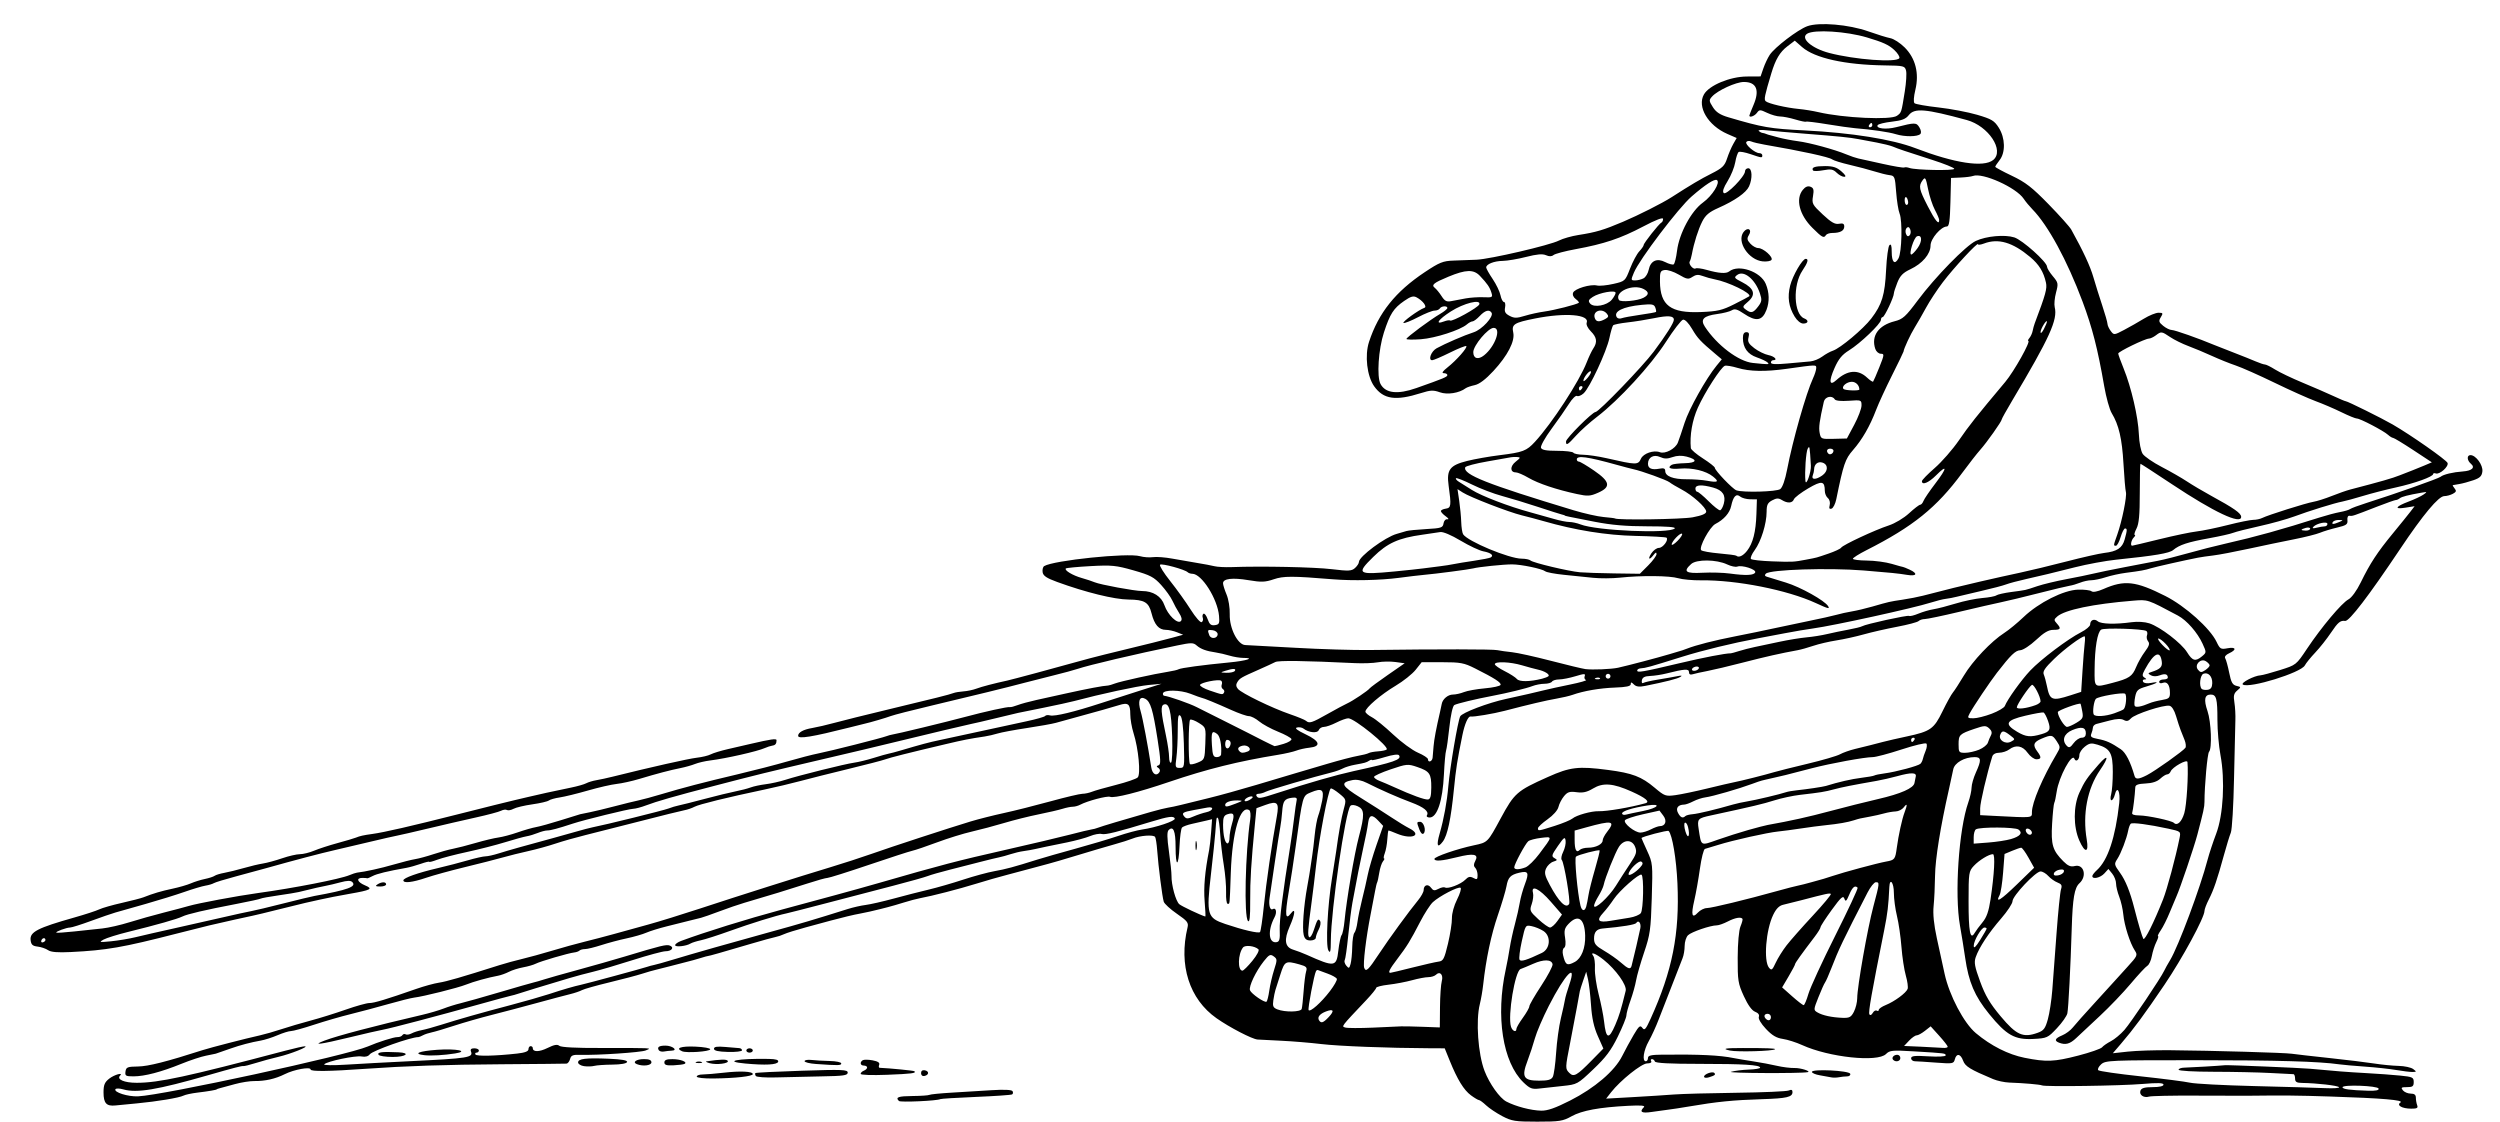 <?xml version="1.0" encoding="utf-8"?>
<!-- Created with Inkscape (http://www.inkscape.org/) -->
<svg xmlns="http://www.w3.org/2000/svg" xmlns:cc="http://creativecommons.org/ns#" xmlns:dc="http://purl.org/dc/elements/1.1/" xmlns:inkscape="http://www.inkscape.org/namespaces/inkscape" xmlns:rdf="http://www.w3.org/1999/02/22-rdf-syntax-ns#" xmlns:sodipodi="http://sodipodi.sourceforge.net/DTD/sodipodi-0.dtd" xmlns:svg="http://www.w3.org/2000/svg" height="520" id="svg2" version="1.1" viewBox="0 0 1159 520" width="1159" sodipodi:docname="illustration-limerick-160.svg" inkscape:version="0.92.4 (5da689c313, 2019-01-14)">
	<defs id="defs6"/>
	<sodipodi:namedview bordercolor="#666666" borderopacity="1" gridtolerance="10" guidetolerance="10" id="namedview4" objecttolerance="10" pagecolor="#ffffff" showgrid="false" inkscape:current-layer="svg2" inkscape:cx="584.56114" inkscape:cy="260" inkscape:pageopacity="0" inkscape:pageshadow="2" inkscape:window-height="1004" inkscape:window-maximized="1" inkscape:window-width="1920" inkscape:window-x="0" inkscape:window-y="0" inkscape:zoom="1.1177046"/>
	<path d="m 696.399,517.416 c -2.694,-1.421 -6.049,-3.671 -7.454,-5 -1.405,-1.329 -2.886,-2.416 -3.29,-2.416 -0.405,0 -2.083,-0.996 -3.729,-2.213 -3.307,-2.445 -6.297,-7.323 -9.828,-16.037 l -2.33,-5.75 -7.134,-0.03 c -18.985,-0.081 -42.03,-0.977 -50.134,-1.949 -4.95,-0.594 -13.275,-1.283 -18.5,-1.53 -5.225,-0.247 -10.175,-0.501 -11,-0.565 -2.523,-0.193 -12.953,-5.606 -19.021,-9.872 -12.596,-8.855 -17.626,-24.61 -13.436,-42.086 0.53,-2.211 -0.095,-3.016 -4.931,-6.346 -3.046,-2.098 -5.793,-4.619 -6.105,-5.602 -0.681,-2.145 -2.503,-16.432 -3.035,-23.792 -0.209,-2.9 -0.644,-5.698 -0.966,-6.218 -0.702,-1.136 -7.017,-0.671 -10.506,0.774 -1.375,0.569 -5.2,1.785 -8.5,2.7 -3.3,0.916 -10.95,3.174 -17,5.018 -6.05,1.844 -12.125,3.627 -13.5,3.961 -1.375,0.334 -4.75,1.241 -7.5,2.015 -2.75,0.774 -7.925,2.156 -11.5,3.072 -3.575,0.916 -10.1,2.786 -14.5,4.156 -7.777,2.421 -20.606,5.73 -26.017,6.711 -1.469,0.266 -4.766,1.142 -7.327,1.945 -2.561,0.803 -6.006,1.801 -7.656,2.218 -1.65,0.416 -3.225,0.819 -3.5,0.895 -1.901,0.525 -7.527,1.781 -9.328,2.082 -2.454,0.411 -8.462,1.845 -13.672,3.262 -1.925,0.524 -7.1,1.928 -11.5,3.121 -4.4,1.193 -8.9,2.603 -10,3.135 -1.1,0.532 -2.918,1.138 -4.039,1.348 -1.122,0.21 -6.072,1.571 -11,3.025 -13.728,4.051 -19.938,5.818 -20.192,5.746 -0.127,-0.036 -1.702,0.397 -3.5,0.963 -1.798,0.566 -4.843,1.407 -6.769,1.869 -1.925,0.462 -5.3,1.335 -7.5,1.939 -2.2,0.604 -5.034,1.322 -6.299,1.595 -1.264,0.273 -4.189,1.111 -6.5,1.861 -2.311,0.751 -9.151,2.558 -15.201,4.015 -6.05,1.458 -11.772,3.075 -12.716,3.594 -0.944,0.519 -3.419,1.356 -5.5,1.859 -2.081,0.504 -8.959,2.334 -15.284,4.068 -6.325,1.734 -15.775,4.234 -21,5.556 -5.225,1.322 -13.1,3.581 -17.5,5.019 -4.4,1.438 -9.082,2.828 -10.405,3.088 -1.323,0.26 -3.123,0.857 -4,1.327 -0.877,0.47 -1.82,0.851 -2.095,0.847 -3.422,-0.05 -21.336,6.302 -22.594,8.011 -0.69,0.938 -2.068,1.3 -3.735,0.981 -2.847,-0.544 -16.038,2.21 -17.365,3.626 -0.45,0.481 4.052,0.551 10.193,0.159 6.05,-0.386 19.325,-1.107 29.5,-1.601 27.264,-1.326 29.436,-1.671 28.349,-4.504 -0.385,-1.004 0.102,-1.468 1.544,-1.468 1.159,0 2.107,0.45 2.107,1 0,0.55 -0.477,1 -1.059,1 -0.582,0 -0.814,0.396 -0.516,0.879 0.54,0.873 9.265,0.674 19.325,-0.441 3.611,-0.4 5.25,-1.028 5.25,-2.01 0,-0.785 0.45,-1.428 1,-1.428 0.55,0 1,0.402 1,0.893 0,1.906 2.965,1.873 6.906,-0.077 3.013,-1.491 4.468,-1.75 5.415,-0.965 0.823,0.683 7.817,1.048 19.236,1.002 9.868,-0.04 19.068,0.006 20.443,0.101 2.457,0.17 2.463,0.188 0.304,1.057 -2.246,0.904 -22.339,2.25 -30.135,2.017 -3.584,-0.107 -4.423,0.225 -4.867,1.921 -0.295,1.128 -1.046,2.096 -1.67,2.151 -0.623,0.055 -13.958,0.187 -29.633,0.292 -26.766,0.18 -44.764,0.778 -63.5,2.111 -16.914,1.203 -25.5,1.31 -25.5,0.318 0,-1.393 -7.662,-0.004 -12,2.175 -4.291,2.156 -9.128,3.25 -14.064,3.182 -2.054,-0.028 -6.143,0.618 -9.085,1.436 -2.943,0.818 -6.025,1.655 -6.85,1.859 -0.825,0.204 -1.5,0.44 -1.5,0.524 0,0.268 -3.846,0.931 -8.938,1.54 -2.716,0.325 -5.641,0.955 -6.5,1.4 -1.932,1.001 -12.246,2.721 -21.562,3.595 -3.85,0.361 -8.35,0.795 -10,0.965 -4.164,0.428 -5.5,-1.042 -5.5,-6.05 0,-3.46 0.517,-4.712 2.635,-6.378 2.347,-1.846 6.691,-3.065 5.04,-1.415 -1.745,1.745 1.939,3.342 7.697,3.336 10.275,-0.01 23.158,-2.794 69.004,-14.912 4.332,-1.145 8.382,-2.05 9,-2.011 2.008,0.126 -6.729,3.591 -12.377,4.908 -3.025,0.705 -7.75,1.992 -10.5,2.859 -2.75,0.867 -5.299,1.496 -5.664,1.398 -0.624,-0.167 -4.444,0.824 -16.336,4.238 -23.676,6.798 -33.077,8.368 -39.347,6.57 -1.719,-0.493 -3.351,-0.532 -3.627,-0.086 -0.873,1.413 5.799,3.524 10.474,3.314 11.845,-0.534 97.032,-19.021 106.5,-23.113 4.828,-2.086 12.142,-4.402 13.73,-4.346 0.952,0.033 1.995,-0.368 2.319,-0.892 0.324,-0.524 0.998,-0.7 1.499,-0.39 0.501,0.309 1.75,0.113 2.776,-0.436 1.026,-0.549 3.106,-1.224 4.622,-1.498 1.516,-0.275 5.523,-1.374 8.905,-2.444 8.656,-2.736 18.24,-5.457 32.149,-9.127 6.6,-1.741 14.7,-4.058 18,-5.147 6.376,-2.105 11.724,-3.661 15,-4.365 2.775,-0.596 28.66,-7.622 30.5,-8.278 0.825,-0.294 2.306,-0.692 3.291,-0.885 0.985,-0.192 4.585,-1.2 8,-2.24 9.02,-2.746 28.985,-8.43 46.209,-13.155 13.396,-3.675 20.046,-5.645 35.5,-10.518 2.475,-0.78 6.227,-1.632 8.338,-1.893 2.111,-0.261 7.961,-1.596 13,-2.967 5.039,-1.371 12.301,-3.233 16.138,-4.138 3.837,-0.905 11.037,-2.978 16,-4.608 4.963,-1.63 11.499,-3.404 14.524,-3.942 5.36,-0.954 8.894,-1.907 19.819,-5.345 2.925,-0.921 10.919,-3.209 17.763,-5.084 6.844,-1.876 15.7,-4.517 19.681,-5.869 3.981,-1.352 9.037,-2.713 11.237,-3.023 6.323,-0.892 15.515,-3.968 15.139,-5.066 -0.462,-1.353 -2.868,-1.029 -11.139,1.499 -15.504,4.739 -21.006,6.102 -22.773,5.64 -1.019,-0.266 -3.417,0.169 -5.328,0.968 -1.911,0.799 -6.721,2.115 -10.687,2.925 -3.967,0.81 -8.337,1.702 -9.712,1.981 -1.375,0.279 -3.625,0.77 -5,1.091 -1.375,0.321 -3.804,0.753 -5.398,0.961 -1.594,0.208 -4.34,0.854 -6.104,1.436 -1.763,0.582 -4.143,1.238 -5.288,1.459 -1.145,0.221 -4.923,1.138 -8.396,2.038 -3.473,0.9 -9.915,2.547 -14.315,3.659 -4.4,1.112 -9.086,2.455 -10.413,2.986 -1.327,0.53 -8.527,2.551 -16,4.49 -7.473,1.94 -21.237,5.531 -30.587,7.981 -9.35,2.45 -17.9,4.639 -19,4.866 -4.573,0.941 -16.644,4.688 -26,8.072 -5.5,1.989 -11.61,3.954 -13.577,4.367 -1.967,0.413 -4.132,1.094 -4.811,1.514 -1.994,1.232 -7.112,1.772 -7.112,0.75 0,-0.516 1.238,-1.398 2.75,-1.96 11.104,-4.122 30.259,-10.08 46.75,-14.541 7.15,-1.934 18.175,-4.918 24.5,-6.63 6.325,-1.712 15.55,-4.283 20.5,-5.712 28.613,-8.261 36.572,-10.343 58.5,-15.308 11.825,-2.678 25.325,-5.868 30,-7.09 4.675,-1.222 9.175,-2.303 10,-2.402 0.825,-0.099 2.175,-0.457 3,-0.794 1.459,-0.597 12.329,-3.847 24.5,-7.326 3.3,-0.943 6.9,-1.838 8,-1.988 1.1,-0.151 3.8,-0.723 6,-1.272 2.2,-0.549 8.05,-1.988 13,-3.198 4.95,-1.21 14.85,-3.954 22,-6.097 7.15,-2.143 15.25,-4.56 18,-5.37 2.75,-0.81 9.5,-2.803 15,-4.429 5.5,-1.626 11.8,-3.265 14,-3.642 2.2,-0.377 4.45,-0.954 5,-1.281 0.55,-0.327 2.515,-0.696 4.367,-0.819 1.852,-0.124 3.651,-0.508 3.998,-0.855 C 644.14,346.193 627.907,333 625.061,333 c -0.901,0 -3.404,0.9 -5.561,2 -2.158,1.1 -4.742,2 -5.743,2 -1.001,0 -2.078,0.672 -2.393,1.493 -0.603,1.571 -4.684,1.159 -7.066,-0.713 -0.661,-0.52 -2.011,-0.752 -3,-0.517 -1.239,0.295 0.008,1.285 4.006,3.181 6.662,3.159 7.332,5.608 1.696,6.196 -1.925,0.201 -4.625,0.803 -6,1.338 -1.375,0.535 -5.2,1.413 -8.5,1.95 -18.442,3.002 -32.903,6.602 -50.5,12.573 -14.371,4.876 -25.419,7.66 -27.391,6.904 -1.363,-0.523 -10.562,1.914 -13.845,3.669 -0.955,0.51 -2.498,0.928 -3.429,0.928 -0.931,0 -3.075,0.433 -4.764,0.962 -1.689,0.529 -6.671,1.687 -11.071,2.573 -4.4,0.886 -11.6,2.689 -16,4.006 -4.4,1.317 -11.15,3.114 -15,3.993 -3.85,0.879 -11.079,3.119 -16.064,4.978 -4.985,1.859 -10.16,3.617 -11.5,3.905 -1.34,0.289 -10.431,3.238 -20.202,6.553 C 392.962,404.287 384.357,407 383.611,407 c -0.746,0 -4.901,1.158 -9.234,2.574 -7.377,2.411 -18.993,5.965 -29.378,8.989 -2.475,0.721 -7.65,2.497 -11.5,3.947 -3.85,1.45 -7.675,2.791 -8.5,2.98 -0.825,0.189 -3.3,0.801 -5.5,1.361 -2.2,0.56 -6.878,1.732 -10.396,2.606 -3.518,0.874 -7.793,2.2 -9.5,2.946 -1.707,0.747 -5.804,1.928 -9.104,2.626 -3.3,0.698 -8.573,2.102 -11.718,3.12 C 275.636,439.167 272.224,440 271.198,440 c -1.026,0 -2.174,0.309 -2.552,0.687 -0.378,0.378 -1.465,0.769 -2.417,0.869 -2.58,0.271 -15.73,4.111 -17.869,5.218 -1.023,0.529 -3.645,1.286 -5.826,1.68 -2.181,0.395 -5.158,1.334 -6.615,2.088 -1.457,0.754 -3.723,1.566 -5.035,1.806 -4.547,0.83 -11.402,2.735 -14.885,4.136 -3.692,1.486 -19.755,5.508 -24,6.009 -1.375,0.163 -6.775,1.512 -12,3 -5.225,1.487 -13.1,3.588 -17.5,4.669 -4.4,1.08 -12.015,3.286 -16.923,4.901 -4.908,1.615 -9.708,2.937 -10.667,2.937 -0.959,0 -3.763,0.865 -6.23,1.923 -2.467,1.058 -5.992,2.183 -7.833,2.501 -4.392,0.759 -9.515,2.105 -13.847,3.64 -3.222,1.141 -5.751,2.018 -7,2.427 -0.275,0.09 -2.3,0.507 -4.5,0.925 -2.2,0.419 -7.337,2.115 -11.415,3.77 C 74.719,496.987 67.03,499 61.882,499 c -3.598,0 -3.987,-0.237 -3.701,-2.25 0.286,-2.011 0.905,-2.258 5.82,-2.327 4.725,-0.066 13.325,-2.245 29.958,-7.592 3.733,-1.2 20.039,-5.402 26.542,-6.841 2.2,-0.487 6.7,-1.778 10,-2.869 3.3,-1.091 9.375,-2.882 13.5,-3.979 4.125,-1.097 11.437,-3.378 16.248,-5.069 4.811,-1.691 9.761,-3.069 11,-3.064 2.164,0.01 7.822,-1.698 21.752,-6.565 3.575,-1.249 8.3,-2.544 10.5,-2.878 3.53,-0.535 10.387,-2.521 28,-8.109 2.75,-0.872 7.475,-2.168 10.5,-2.878 3.025,-0.711 9.325,-2.443 14,-3.851 4.675,-1.408 11.425,-3.275 15,-4.15 3.575,-0.875 9.65,-2.465 13.5,-3.533 3.85,-1.068 11.05,-3.056 16,-4.418 4.95,-1.362 15.75,-4.699 24,-7.417 18.043,-5.944 46.091,-14.832 60.5,-19.17 5.775,-1.739 14.325,-4.515 19,-6.169 9.354,-3.31 35.789,-11.956 46,-15.045 3.575,-1.082 10.506,-2.835 15.403,-3.897 4.897,-1.062 14.616,-3.505 21.598,-5.43 C 493.983,369.575 500.643,368 501.801,368 c 1.158,0 3.139,-0.422 4.402,-0.937 1.263,-0.515 6.284,-1.946 11.156,-3.18 4.872,-1.234 9.409,-2.793 10.081,-3.465 1.479,-1.479 0.355,-13.366 -1.948,-20.605 C 524.671,337.234 524,333.323 524,331.121 c 0,-4.8 -0.971,-5.578 -5.256,-4.211 -2.879,0.919 -9.587,2.809 -22.244,6.267 -2.2,0.601 -5.35,1.47 -7,1.931 -1.65,0.461 -7.725,1.55 -13.5,2.421 -5.775,0.871 -11.85,2.005 -13.5,2.52 -1.65,0.515 -4.35,1.138 -6,1.384 -7.192,1.073 -9.499,1.526 -18.003,3.532 -17.171,4.051 -26,6.276 -28.148,7.092 -1.187,0.451 -8.839,2.441 -17.004,4.421 -8.165,1.98 -18.22,4.51 -22.345,5.621 -4.125,1.111 -11.55,2.874 -16.5,3.917 -17.449,3.678 -30.413,6.866 -32.532,8 -1.179,0.631 -3.298,1.356 -4.71,1.612 -1.412,0.256 -10.485,2.506 -20.162,4.999 -9.678,2.493 -21.196,5.416 -25.596,6.495 -4.4,1.079 -10.7,2.868 -14,3.977 -3.3,1.108 -8.925,2.66 -12.5,3.448 -3.575,0.788 -8.975,2.134 -12,2.991 -3.025,0.857 -10.9,2.868 -17.5,4.468 -6.6,1.601 -14.7,3.829 -18,4.952 -6.326,2.152 -10.5,2.62 -10.5,1.177 0,-1.134 6.665,-3.501 16,-5.681 4.125,-0.964 10.36,-2.585 13.855,-3.603 3.495,-1.018 7.192,-1.851 8.215,-1.851 1.023,0 3.788,-0.615 6.145,-1.366 3.946,-1.258 12.773,-3.746 25.285,-7.126 2.75,-0.743 7.475,-2.066 10.5,-2.941 3.025,-0.875 6.4,-1.764 7.5,-1.977 5.915,-1.143 33.075,-7.861 35.345,-8.743 1.46,-0.567 3.616,-1.214 4.791,-1.438 1.175,-0.224 6.575,-1.586 12,-3.028 5.425,-1.441 11.888,-3.017 14.363,-3.501 2.475,-0.484 5.625,-1.305 7,-1.822 1.375,-0.518 4.525,-1.192 7,-1.498 2.475,-0.306 6.525,-1.21 9,-2.01 6.412,-2.073 27.848,-7.416 32,-7.977 1.925,-0.26 5.975,-1.248 9,-2.195 3.025,-0.947 6.175,-1.841 7,-1.986 0.825,-0.145 3.3,-0.798 5.5,-1.45 9.596,-2.847 13.303,-3.838 18,-4.811 2.75,-0.57 11.075,-2.369 18.5,-3.999 7.425,-1.63 17.235,-3.755 21.799,-4.722 4.564,-0.967 8.502,-2.088 8.751,-2.49 0.249,-0.402 1.274,-0.516 2.28,-0.253 2.137,0.559 11.012,-1.582 23.67,-5.71 4.95,-1.614 13.275,-4.29 18.5,-5.947 l 9.5,-3.012 -6,0.563 c -5.128,0.481 -22.35,4.197 -34.564,7.458 -1.96,0.523 -8.26,1.899 -14,3.058 -5.74,1.159 -11.111,2.247 -11.936,2.419 -0.825,0.172 -5.55,1.301 -10.5,2.509 -4.95,1.208 -10.035,2.39 -11.301,2.626 -1.874,0.349 -14.919,3.463 -49.699,11.863 -1.1,0.266 -8.975,2.118 -17.5,4.117 -28.863,6.766 -31.468,7.405 -52,12.755 -18.123,4.722 -26.706,7.179 -31.5,9.016 -2.2,0.843 -4.9,1.556 -6,1.584 -2.062,0.053 -22.674,5.115 -28,6.876 C 258.827,384.046 255.277,385 253.744,385 c -0.888,0 -2.881,0.52 -4.429,1.156 -1.548,0.636 -3.872,1.332 -5.163,1.547 -1.292,0.215 -5.792,1.455 -10,2.755 -4.208,1.3 -12.152,3.335 -17.652,4.521 -5.5,1.186 -11.688,2.798 -13.75,3.58 -2.062,0.783 -3.75,1.222 -3.75,0.976 0,-0.246 -1.764,0.175 -3.92,0.935 -2.156,0.761 -5.193,1.607 -6.75,1.881 -8.614,1.517 -13.628,2.736 -15.607,3.795 -1.223,0.654 -2.336,1.114 -2.473,1.021 C 170.113,407.076 169.1,407 168,407 c -3.031,0 -2.394,1.931 1.126,3.411 3.988,1.677 3.042,2.2 -7.232,3.995 -4.617,0.807 -10.645,1.984 -13.395,2.616 -2.75,0.632 -5.9,1.336 -7,1.565 -1.1,0.228 -6.5,1.553 -12,2.944 -5.5,1.391 -11.125,2.751 -12.5,3.023 -2.401,0.475 -12.675,2.773 -20,4.474 -1.925,0.447 -8.675,2.142 -15,3.766 -25.138,6.456 -32.525,7.743 -49.173,8.571 -6.142,0.305 -9.22,0.048 -10.546,-0.881 -1.03,-0.721 -3.202,-1.463 -4.827,-1.648 -2.356,-0.268 -3.017,-0.879 -3.264,-3.019 -0.435,-3.763 3.167,-5.621 20.31,-10.476 4.95,-1.402 10.125,-3.092 11.5,-3.755 1.375,-0.663 6.1,-2.016 10.5,-3.006 4.4,-0.99 8.9,-2.155 10,-2.589 4.518,-1.783 8.289,-2.901 13.5,-4.003 3.025,-0.64 6.85,-1.751 8.5,-2.47 1.65,-0.719 4.575,-1.631 6.5,-2.028 1.925,-0.397 3.95,-1.057 4.5,-1.467 0.55,-0.41 2.575,-1.027 4.5,-1.372 1.925,-0.344 5.975,-1.342 9,-2.216 3.025,-0.875 7.022,-1.825 8.882,-2.112 1.86,-0.287 5.868,-1.377 8.907,-2.422 3.038,-1.045 6.749,-1.901 8.245,-1.901 1.497,0 4.464,-0.732 6.593,-1.626 2.13,-0.894 7.022,-2.484 10.872,-3.532 3.85,-1.049 7.675,-2.185 8.5,-2.525 1.821,-0.751 3.561,-1.141 7.5,-1.679 5.619,-0.768 18.005,-3.615 40.018,-9.197 12.09,-3.066 23.782,-5.979 25.982,-6.474 2.2,-0.495 5.125,-1.183 6.5,-1.53 3.083,-0.778 12.724,-2.885 19.777,-4.321 2.902,-0.591 6.052,-1.489 7,-1.996 0.948,-0.507 3.073,-1.148 4.723,-1.425 1.65,-0.277 5.025,-1.009 7.5,-1.627 17.548,-4.381 35.2,-8.358 39,-8.786 2.475,-0.279 5.4,-0.984 6.5,-1.567 1.1,-0.583 4.7,-1.681 8,-2.439 3.3,-0.759 8.025,-1.85 10.5,-2.425 9.38,-2.18 12,-2.554 12,-1.715 0,1.662 -0.51,2.323 -1.957,2.536 -0.801,0.118 -2.376,0.627 -3.5,1.132 -3.402,1.528 -17.977,4.836 -25.34,5.75 -2.363,0.294 -5.513,1.026 -7,1.628 -1.487,0.602 -4.503,1.453 -6.703,1.892 -4.775,0.953 -10.798,2.539 -19.155,5.047 -3.385,1.016 -8.11,2.057 -10.5,2.314 -2.39,0.257 -8.395,1.637 -13.345,3.066 -4.95,1.429 -10.8,2.862 -13,3.185 -2.2,0.322 -4.485,0.966 -5.078,1.431 -0.593,0.465 -4.034,1.263 -7.648,1.775 -3.613,0.512 -7.525,1.442 -8.693,2.067 -1.168,0.625 -2.545,0.875 -3.062,0.556 -0.516,-0.319 -1.744,-0.162 -2.729,0.35 -0.985,0.512 -6.291,1.925 -11.791,3.141 -5.5,1.216 -15.4,3.502 -22,5.081 -6.6,1.579 -13.125,3.078 -14.5,3.332 -1.375,0.253 -6.55,1.431 -11.5,2.618 -4.95,1.186 -12.6,2.985 -17,3.997 -7.238,1.665 -18.353,4.588 -32,8.417 -2.75,0.772 -9.106,2.5 -14.124,3.84 -5.018,1.341 -9.638,2.755 -10.266,3.144 -0.629,0.389 -2.373,0.906 -3.876,1.151 -1.503,0.244 -5.884,1.55 -9.734,2.901 -3.85,1.351 -11.95,3.862 -18,5.579 -6.05,1.717 -12.35,3.505 -14,3.972 -1.65,0.468 -6.745,2.226 -11.322,3.907 -4.577,1.681 -8.936,3.057 -9.685,3.057 -1.681,0 -6.916,1.94 -6.381,2.365 0.214,0.17 3.989,-0.08 8.389,-0.555 4.4,-0.476 10.25,-1.1 13,-1.388 2.75,-0.288 8.375,-1.577 12.5,-2.865 4.125,-1.288 11.325,-3.314 16,-4.502 4.675,-1.188 9.85,-2.561 11.5,-3.051 4.256,-1.263 22.545,-4.682 32,-5.982 16.821,-2.312 38.156,-6.482 42.5,-8.307 1.375,-0.578 2.95,-1.101 3.5,-1.163 3.888,-0.44 11.059,-2.024 17,-3.755 3.85,-1.122 8.35,-2.252 10,-2.511 1.65,-0.26 5.475,-1.297 8.5,-2.305 3.025,-1.008 7.075,-2.128 9,-2.49 1.925,-0.362 6.65,-1.579 10.5,-2.704 3.85,-1.126 8.575,-2.257 10.5,-2.514 1.925,-0.257 5.975,-1.333 9,-2.391 3.025,-1.058 6.85,-2.156 8.5,-2.441 1.65,-0.284 6.825,-1.72 11.5,-3.189 4.675,-1.469 8.725,-2.724 9,-2.789 0.275,-0.065 2.3,-0.479 4.5,-0.922 2.2,-0.442 7.375,-1.691 11.5,-2.775 4.125,-1.084 9.075,-2.303 11,-2.708 1.925,-0.406 6.65,-1.686 10.5,-2.844 9.815,-2.954 19.835,-5.57 35.5,-9.269 7.425,-1.753 17.775,-4.43 23,-5.948 5.225,-1.518 11.75,-3.203 14.5,-3.745 5.496,-1.082 29.11,-7.067 31.5,-7.983 0.825,-0.316 1.95,-0.631 2.5,-0.699 1.902,-0.236 25.032,-5.834 33.5,-8.108 9.796,-2.63 20.175,-4.909 21.215,-4.657 0.393,0.095 1.968,-0.312 3.5,-0.904 1.532,-0.592 5.485,-1.672 8.785,-2.399 3.3,-0.727 9.375,-2.07 13.5,-2.984 10.223,-2.265 17.391,-3.617 19.736,-3.722 0.42,-0.019 1.835,-0.441 3.143,-0.939 2.63,-1 18.353,-4.472 24.622,-5.438 2.2,-0.339 4.388,-0.854 4.862,-1.145 0.987,-0.606 11.343,-2.004 23.393,-3.158 8.142,-0.78 12.343,-2.115 6.655,-2.115 -1.608,0 -4.495,-0.475 -6.417,-1.055 -1.921,-0.58 -4.778,-1.24 -6.348,-1.466 -4.405,-0.634 -6.986,-1.575 -8.881,-3.239 -1.551,-1.361 -2.505,-1.363 -9,-0.016 -19.726,4.092 -40.93,9.08 -46.265,10.884 -1.65,0.558 -6.6,1.899 -11,2.98 -4.4,1.081 -10.475,2.626 -13.5,3.432 -7.869,2.097 -23.948,6.045 -43,10.558 -9.075,2.149 -17.625,4.34 -19,4.868 -2.022,0.776 -9.849,3.071 -12,3.518 -0.275,0.057 -3.425,0.843 -7,1.747 -17.572,4.441 -24,5.489 -24,3.911 0,-1.582 2.43,-2.932 6.5,-3.611 2.2,-0.367 6.925,-1.469 10.5,-2.447 3.575,-0.979 14.375,-3.668 24,-5.976 22.501,-5.396 29.15,-7.066 31,-7.786 0.825,-0.321 2.927,-0.676 4.671,-0.788 1.744,-0.112 4.444,-0.685 6,-1.272 2.395,-0.904 8.288,-2.445 14.329,-3.748 2.202,-0.475 23.385,-6.17 31.5,-8.469 3.85,-1.091 9.925,-2.695 13.5,-3.565 22.442,-5.463 27.007,-6.597 31.5,-7.829 l 5,-1.371 -2.815,-1.13 C 544.137,292.508 541.806,292 540.506,292 c -3.267,0 -5.316,-2.359 -6.649,-7.654 -1.297,-5.152 -3.25,-6.321 -10.672,-6.39 -6.596,-0.061 -19.851,-3.328 -33.088,-8.153 -4.899,-1.786 -6.481,-2.847 -6.736,-4.518 -0.183,-1.201 0.142,-2.478 0.723,-2.837 4.321,-2.671 38.758,-6.232 44.427,-4.594 1.656,0.478 4.356,0.678 6,0.443 1.644,-0.235 5.688,0.075 8.988,0.689 3.3,0.614 8.475,1.514 11.5,2 3.025,0.486 6.625,1.165 8,1.51 1.375,0.345 4.975,0.534 8,0.421 13.898,-0.519 38.331,-0.012 46.446,0.963 7.852,0.943 9.167,0.875 10.75,-0.557 0.992,-0.898 1.804,-2.153 1.804,-2.79 0,-2.522 12.153,-11.537 17.574,-13.036 1.609,-0.445 3.601,-1.028 4.426,-1.295 0.825,-0.267 4.961,-0.68 9.19,-0.918 6.968,-0.391 7.722,-0.636 8.024,-2.608 0.192,-1.251 0.961,-2.073 1.81,-1.934 0.82,0.134 0.476,-0.476 -0.774,-1.372 -1.238,-0.887 -2.25,-1.977 -2.25,-2.422 0,-0.445 1.012,-0.952 2.25,-1.128 2.486,-0.353 2.622,-1.431 1.34,-10.63 -1.033,-7.413 0.503,-9.468 8.592,-11.495 3.475,-0.871 10.261,-2.071 15.081,-2.668 10.781,-1.335 12.434,-1.961 16.322,-6.179 7.904,-8.575 20.581,-28.034 24.005,-36.847 0.962,-2.475 2.347,-5.388 3.079,-6.473 1.96,-2.906 1.635,-5.133 -1.159,-7.927 -1.401,-1.401 -2.242,-3.137 -1.922,-3.969 1.47,-3.83 -9.78,-4.773 -23.817,-1.997 -9.885,1.955 -11.072,2.713 -10.232,6.538 0.876,3.99 -2.573,10.67 -9.21,17.839 -3.582,3.869 -6.499,6.079 -8.621,6.533 -1.764,0.377 -3.657,1.025 -4.207,1.44 -3,2.263 -8.535,3.132 -11.99,1.882 -2.987,-1.08 -4.331,-1.021 -8.769,0.384 -11.711,3.708 -17.372,2.884 -21.67,-3.152 -3.336,-4.685 -4.451,-14.301 -2.388,-20.599 4.408,-13.458 12.255,-23.276 25.828,-32.315 6.852,-4.563 8.457,-5.207 13.387,-5.372 3.081,-0.103 7.852,-0.283 10.602,-0.4 6.34,-0.27 33.94,-6.691 38.258,-8.901 1.792,-0.917 5.842,-2.068 9,-2.558 8.148,-1.264 11.665,-2.309 20.742,-6.167 7.197,-3.059 18.14,-8.592 22.391,-11.322 9.071,-5.825 13.441,-8.415 18.507,-10.967 5.091,-2.565 6.145,-3.58 7.266,-7 0.721,-2.2 2.02,-5.242 2.886,-6.759 l 1.574,-2.759 -4.312,-1.88 c -8.98,-3.916 -14.123,-12.592 -10.861,-18.326 2.396,-4.213 12.09,-8.256 19.903,-8.301 l 6.354,-0.037 1.275,-3.71 c 0.702,-2.041 2.027,-4.857 2.945,-6.258 2.308,-3.522 13,-11.689 17.421,-13.306 5.435,-1.988 19.296,-0.813 28.343,2.404 4.019,1.429 8.606,2.846 10.191,3.148 1.586,0.302 4.564,2.231 6.619,4.285 5.048,5.048 6.8,11.989 4.96,19.656 -0.781,3.254 -0.932,5.73 -0.38,6.217 0.505,0.445 5.519,1.324 11.143,1.954 5.624,0.63 13.675,2.16 17.89,3.4 6.711,1.975 7.958,2.72 10.024,5.994 3.02,4.784 3.18,11.466 0.36,15.051 -1.1,1.398 -2,2.774 -2,3.057 0,0.283 3.467,2.16 7.704,4.171 6.335,3.007 9.354,5.348 16.991,13.173 5.108,5.234 9.854,10.536 10.546,11.783 5.519,9.935 8.77,16.927 10.249,22.044 0.954,3.3 2.809,9.221 4.122,13.157 1.313,3.937 2.402,7.762 2.42,8.5 0.018,0.738 0.701,2.228 1.52,3.311 1.471,1.945 1.543,1.939 6.185,-0.5 2.583,-1.358 6.712,-3.706 9.176,-5.218 2.464,-1.512 5.52,-2.75 6.792,-2.75 2.077,0 2.184,0.211 1.054,2.065 -1.092,1.793 -0.947,2.32 1.102,4 1.298,1.064 3.098,1.937 4,1.939 1.378,0.004 12.414,3.894 19.639,6.923 1.1,0.461 5.15,2.052 9,3.534 3.85,1.483 8.478,3.335 10.284,4.117 1.806,0.781 3.728,1.421 4.27,1.421 0.542,0 2.664,1.054 4.716,2.342 2.051,1.288 7.78,4.025 12.73,6.081 4.95,2.057 11.334,4.828 14.187,6.158 2.853,1.33 5.432,2.419 5.731,2.419 0.858,0 16.587,7.787 21.787,10.786 8.361,4.822 24.942,16.433 25.484,17.846 0.631,1.646 -3.665,5.493 -5.439,4.87 -0.688,-0.241 -1.252,-0.116 -1.254,0.28 -0.01,1.226 -8.494,4.284 -17.188,6.192 -4.569,1.003 -11.458,2.78 -15.308,3.95 -3.85,1.17 -8.125,2.337 -9.5,2.594 -3.583,0.67 -15.487,4.357 -22.5,6.969 -3.3,1.229 -10.5,3.229 -16,4.444 -5.5,1.215 -10.994,2.61 -12.21,3.1 -1.215,0.49 -6.165,1.605 -11,2.479 -9.995,1.806 -13.927,3.092 -16.79,5.489 -1.797,1.505 -8.343,2.614 -26.5,4.491 -4.724,0.488 -13.511,2.105 -19,3.497 -10.246,2.597 -15.869,3.956 -22.5,5.435 -3.85,0.859 -8.125,1.999 -9.5,2.533 -1.375,0.534 -6.55,1.897 -11.5,3.03 -4.95,1.132 -10.125,2.354 -11.5,2.715 -1.375,0.361 -3.577,0.779 -4.893,0.93 -1.316,0.151 -4.466,0.937 -7,1.748 -7.966,2.549 -44.786,10.636 -54.607,11.994 -3.211,0.444 -8.142,1.277 -13,2.198 -1.65,0.313 -7.275,1.377 -12.5,2.366 -12.133,2.296 -25.46,5.537 -35,8.51 -15.842,4.937 -16.814,5.208 -19.5,5.432 -0.825,0.069 -1.5,0.513 -1.5,0.986 0,1.102 2.435,0.683 19.5,-3.359 11.501,-2.724 21.225,-4.601 23.973,-4.626 0.27,-0.003 1.961,-0.471 3.759,-1.042 1.798,-0.571 5.069,-1.412 7.269,-1.871 2.2,-0.458 7.375,-1.554 11.5,-2.434 4.125,-0.88 9.75,-1.8 12.5,-2.043 2.75,-0.243 7.025,-0.925 9.5,-1.516 2.475,-0.59 6.934,-1.517 9.908,-2.06 2.974,-0.543 5.828,-1.247 6.342,-1.564 1.589,-0.982 21.069,-5.266 21.825,-4.799 0.392,0.242 2.322,-0.232 4.288,-1.053 1.966,-0.822 5.133,-1.741 7.036,-2.044 1.903,-0.302 6.53,-1.495 10.281,-2.649 3.751,-1.155 9.295,-2.301 12.32,-2.548 3.025,-0.247 5.95,-0.799 6.5,-1.227 0.55,-0.428 3.7,-1.138 7,-1.578 7.217,-0.963 5.95,-0.678 12,-2.694 2.75,-0.916 8.825,-2.379 13.5,-3.251 4.675,-0.872 10.3,-2.028 12.5,-2.568 2.2,-0.541 8.725,-1.885 14.5,-2.987 5.775,-1.102 12.75,-2.443 15.5,-2.979 2.75,-0.536 9.05,-2.124 14,-3.528 4.95,-1.404 12.825,-3.416 17.5,-4.47 13.476,-3.039 26.047,-6.535 43.313,-12.046 3.197,-1.021 7.472,-2.154 9.5,-2.519 2.028,-0.365 4.137,-0.993 4.687,-1.396 0.55,-0.403 3.925,-1.66 7.5,-2.794 13.696,-4.345 33.427,-11.322 34.471,-12.188 1.298,-1.077 5.761,-2.141 10.31,-2.458 4.212,-0.293 5.831,-1.813 3.761,-3.531 -1.891,-1.569 -2.023,-4.035 -0.217,-4.035 2.474,0 5.846,4.629 5.501,7.552 -0.259,2.186 -1.124,3.035 -4.162,4.081 -2.11,0.727 -5.035,1.52 -6.5,1.762 -1.466,0.242 -2.832,0.478 -3.037,0.523 -0.205,0.045 0.162,0.726 0.815,1.512 0.948,1.142 0.784,1.646 -0.812,2.5 -1.099,0.588 -2.884,1.07 -3.966,1.07 -2.644,0 -9.795,8.562 -20.462,24.5 -14.585,21.794 -23.638,33.64 -25.498,33.367 -2.189,-0.321 -3.345,0.633 -6.523,5.383 -1.932,2.888 -5.222,7.05 -7.311,9.25 -2.09,2.2 -4.279,4.9 -4.864,6 -1.801,3.382 -25.668,10.754 -28.716,8.87 -1.219,-0.753 5.273,-4.15 8.21,-4.296 0.825,-0.041 4.875,-1.135 9,-2.431 7.489,-2.353 7.507,-2.368 12.526,-9.887 6.676,-10.003 16.085,-21.209 19.211,-22.882 1.48,-0.792 3.835,-4.038 5.705,-7.861 4.344,-8.884 7.649,-13.929 14.893,-22.736 3.391,-4.122 7.043,-8.642 8.115,-10.045 l 1.95,-2.551 -4.273,0.683 c -5.411,0.865 -4.642,-0.521 1.591,-2.868 2.631,-0.99 5.683,-2.428 6.783,-3.195 1.871,-1.304 1.807,-1.36 -1,-0.871 -6.143,1.072 -9.027,1.822 -10,2.599 -0.55,0.44 -1.355,0.794 -1.789,0.788 -0.434,-0.006 -4.259,1.339 -8.5,2.989 -11.638,4.528 -11.622,4.523 -12.957,4.308 -0.741,-0.119 -1.146,0.709 -1,2.042 0.211,1.927 -0.458,2.409 -4.754,3.424 -2.75,0.65 -6.35,1.742 -8,2.427 -1.65,0.685 -7.05,2.041 -12,3.014 -4.95,0.973 -14.37,2.937 -20.933,4.365 -6.563,1.428 -13.988,2.836 -16.5,3.129 -2.512,0.293 -5.692,0.753 -7.067,1.022 -6.221,1.215 -19.909,4.3 -21.947,4.947 -2.628,0.834 -4.722,1.212 -11.553,2.086 -2.75,0.352 -6.928,1.268 -9.285,2.035 -2.357,0.768 -5.365,1.396 -6.685,1.396 -1.32,0 -3.667,0.511 -5.215,1.135 -1.548,0.624 -3.715,1.261 -4.815,1.415 -1.1,0.154 -7.625,1.718 -14.5,3.475 -6.875,1.757 -14.75,3.655 -17.5,4.218 -2.75,0.563 -11.36,2.538 -19.133,4.39 -7.773,1.852 -14.995,3.367 -16.05,3.367 -1.055,0 -2.345,0.42 -2.867,0.933 -0.522,0.513 -5,1.701 -9.95,2.639 -4.95,0.938 -11.925,2.53 -15.5,3.538 -3.575,1.007 -9.272,2.263 -12.661,2.791 -3.388,0.528 -8.204,1.653 -10.701,2.501 -2.497,0.848 -5.768,1.764 -7.267,2.036 -7.791,1.413 -14.98,3.035 -25.371,5.726 -6.325,1.638 -13.75,3.404 -16.5,3.924 -2.75,0.52 -5.787,1.194 -6.75,1.496 -1.148,0.361 -1.75,0.02 -1.75,-0.992 0,-1.633 -1.935,-1.515 -10.5,0.641 -2.2,0.554 -5.57,1.07 -7.488,1.148 -2.537,0.102 -3.586,0.647 -3.846,1.998 -0.203,1.055 0.075,1.59 0.645,1.238 0.551,-0.341 3.632,-1.044 6.846,-1.563 3.214,-0.519 7.194,-1.221 8.844,-1.56 2.085,-0.429 2.543,-0.328 1.5,0.328 -1.384,0.872 -6.821,2.26 -16.303,4.164 -2.794,0.561 -4.187,0.38 -5.25,-0.683 -1.136,-1.136 -1.447,-1.163 -1.447,-0.125 -5e-5,0.95 -2.038,1.394 -7.25,1.58 -7.041,0.251 -14.63,1.552 -19.762,3.388 -1.381,0.494 -4.756,1.287 -7.5,1.761 -4.713,0.815 -12.691,2.692 -23.988,5.643 -5.203,1.359 -14.471,2.91 -15.72,2.63 -1.137,-0.255 -2.749,3.37 -3.806,8.555 -2.434,11.938 -2.98,15.424 -3.958,25.264 -1.362,13.713 -2.972,21.29 -5.13,24.152 -2.526,3.349 -3.088,1.916 -1.462,-3.732 1.935,-6.722 3.405,-14.75 4.012,-21.92 0.733,-8.647 4.43,-30.381 5.513,-32.404 0.915,-1.709 12.901,-6.264 21.213,-8.061 7.398,-1.6 14.188,-3.152 17.838,-4.079 1.925,-0.489 7.299,-1.662 11.942,-2.608 4.643,-0.946 7.931,-1.89 7.306,-2.098 -0.625,-0.208 -0.891,-1.016 -0.592,-1.796 0.465,-1.212 -0.16,-1.204 -4.306,0.054 -2.668,0.809 -6.061,1.476 -7.541,1.482 -1.48,0.006 -2.969,0.461 -3.309,1.011 -0.34,0.55 -1.912,1 -3.494,1 -1.582,0 -4.143,0.498 -5.691,1.107 -2.524,0.993 -11.636,3.219 -18.315,4.476 -7.765,1.461 -16.707,3.618 -17.802,4.295 -0.736,0.455 -1.68,4.7 -2.268,10.201 -0.554,5.182 -1.248,10.097 -1.542,10.922 -0.294,0.825 -0.738,5.775 -0.988,11 -0.587,12.31 -3.136,20 -6.628,20 -1.058,0 -1.606,-0.459 -1.245,-1.044 1.078,-1.745 -1.42,-3.773 -7.368,-5.982 -6.032,-2.239 -14.254,-5.856 -20.444,-8.993 -2.464,-1.249 -4.812,-1.712 -6.728,-1.329 -5.87,1.174 -5.199,2.609 3.848,8.231 4.765,2.961 11.139,7.027 14.164,9.036 3.025,2.009 6.737,4.274 8.25,5.035 6.335,3.186 1.357,5.45 -5.596,2.545 -1.974,-0.825 -3.741,-1.5 -3.927,-1.5 -0.185,0 -0.444,1.822 -0.576,4.049 -0.131,2.227 -0.658,5.152 -1.171,6.5 -0.513,1.348 -0.663,2.451 -0.334,2.451 0.329,0 0.103,0.597 -0.502,1.326 -0.605,0.729 -1.38,3.092 -1.721,5.25 -0.342,2.158 -0.782,4.187 -0.979,4.509 -0.197,0.321 -0.632,2.121 -0.967,4 -0.335,1.879 -1.273,6.791 -2.085,10.916 -2.122,10.789 -3.588,23.05 -2.953,24.704 0.796,2.076 1.88,1.052 6.839,-6.459 4.724,-7.156 13.841,-19.663 18.138,-24.882 1.421,-1.725 2.583,-3.836 2.583,-4.691 0,-2.398 1.989,-3.069 3.396,-1.145 1.043,1.426 1.644,1.522 3.454,0.554 1.205,-0.645 2.581,-0.932 3.056,-0.639 1.318,0.814 7.367,-1.504 9.392,-3.6 1.404,-1.453 2.225,-1.632 3.75,-0.816 1.677,0.898 1.952,0.716 1.952,-1.29 0,-1.284 -0.492,-2.827 -1.093,-3.428 -0.79,-0.79 -0.778,-1.68 0.043,-3.215 1.681,-3.141 -0.757,-3.635 -8.429,-1.708 C 668.425,399.167 665,399.427 665,398.185 c 0,-1.024 10.616,-4.675 18.345,-6.31 6.39,-1.351 6.307,-1.268 12.342,-12.418 6.413,-11.846 7.495,-12.796 21.942,-19.262 10.333,-4.625 14.089,-5.063 27.871,-3.251 11.306,1.486 15.482,3.078 21.595,8.233 4.618,3.894 5.103,4.068 9.634,3.449 2.624,-0.358 9.271,-1.749 14.771,-3.089 5.5,-1.341 11.125,-2.649 12.5,-2.908 3.115,-0.586 14.485,-3.454 18.5,-4.667 1.65,-0.499 8.625,-2.249 15.5,-3.889 6.875,-1.64 13.625,-3.61 15,-4.376 1.375,-0.766 4.525,-1.884 7,-2.483 5.831,-1.413 8.708,-2.138 13,-3.278 1.925,-0.511 6.858,-1.644 10.963,-2.517 11.015,-2.343 12.591,-3.449 16.577,-11.64 1.91,-3.924 4.073,-7.842 4.808,-8.707 0.734,-0.864 3.033,-4.416 5.108,-7.891 4.047,-6.777 12.717,-15.921 18.763,-19.788 2.046,-1.308 6.055,-4.607 8.91,-7.33 7.019,-6.695 18.576,-12.506 25.27,-12.708 2.805,-0.085 5.599,0.254 6.21,0.752 0.69,0.563 2.768,0.177 5.5,-1.021 9.812,-4.306 14.937,-3.734 28.711,3.204 9.219,4.644 20.803,15.008 23.775,21.271 1.584,3.338 1.96,3.559 5.058,2.978 3.954,-0.742 4.43,0.648 0.79,2.306 -1.58,0.72 -2.276,1.618 -1.823,2.352 0.404,0.653 1.232,3.672 1.84,6.709 0.888,4.434 1.549,5.627 3.358,6.058 2.206,0.526 2.212,0.571 0.331,2.179 -1.533,1.311 -1.793,2.421 -1.285,5.5 0.349,2.122 0.555,5.883 0.457,8.358 -0.098,2.475 -0.381,14.625 -0.627,27 -0.246,12.375 -0.911,23.625 -1.477,25 -0.566,1.375 -2.017,6.1 -3.224,10.5 -3.104,11.318 -4.712,16.029 -6.998,20.51 -1.097,2.151 -1.995,4.531 -1.995,5.289 0,3.054 -10.246,21.968 -18.528,34.201 -9.438,13.941 -14.221,20.429 -20.197,27.393 l -3.77,4.393 6.998,-0.762 c 3.849,-0.419 12.623,-0.709 19.498,-0.644 20.032,0.19 53.237,1.152 56.5,1.637 1.65,0.245 9.525,1.144 17.5,1.998 7.975,0.854 17.309,1.995 20.741,2.536 3.433,0.541 8.489,1.035 11.237,1.097 2.748,0.062 5.789,0.715 6.759,1.45 1.653,1.255 1.635,1.34 -0.303,1.37 -1.137,0.018 -4.511,-0.389 -7.5,-0.904 -2.989,-0.515 -9.484,-1.222 -14.434,-1.571 -4.95,-0.349 -10.35,-0.829 -12,-1.066 -9.392,-1.348 -28.632,-1.905 -66.144,-1.916 -40.213,-0.011 -42.242,0.076 -44.274,1.914 -1.171,1.06 -1.765,2.29 -1.321,2.735 0.445,0.445 9.25,1.714 19.567,2.82 10.317,1.106 20.652,2.438 22.965,2.958 2.313,0.521 15.681,1.225 29.706,1.566 14.025,0.341 28.808,0.772 32.852,0.959 4.044,0.187 6.969,-0.023 6.5,-0.465 -0.815,-0.769 -10.227,-1.842 -17.102,-1.949 -2.567,-0.04 -3.25,-0.471 -3.25,-2.051 0,-1.1 -0.338,-2.003 -0.75,-2.007 -0.412,-0.004 -5.25,-0.252 -10.75,-0.55 -5.5,-0.299 -17.312,-0.553 -26.25,-0.565 -9.307,-0.013 -16.25,-0.418 -16.25,-0.95 0,-0.51 1.238,-0.946 2.75,-0.969 2.586,-0.038 16.571,-0.875 18.75,-1.121 1.437,-0.163 35.33,1.248 39.5,1.644 11.296,1.072 17.52,1.555 26,2.016 5.225,0.284 12.312,0.801 15.75,1.148 5.724,0.578 6.25,0.83 6.25,2.993 0,1.978 -0.507,2.362 -3.122,2.362 -2.662,0 -2.939,0.221 -1.878,1.5 0.685,0.825 2.315,1.5 3.622,1.5 1.677,0 2.378,0.565 2.378,1.918 0,1.055 0.273,2.63 0.607,3.5 0.48,1.25 -0.096,1.579 -2.75,1.566 -4.279,-0.019 -6.987,-1.579 -4.984,-2.87 1.734,-1.118 -8.381,-1.98 -32.373,-2.758 -15.863,-0.515 -21.525,-0.567 -39,-0.361 -2.2,0.026 -12.862,-9.4e-4 -23.694,-0.06 -10.832,-0.059 -20.507,0.146 -21.5,0.455 -2.456,0.765 -4.735,-0.832 -3.983,-2.791 0.451,-1.174 1.955,-1.601 5.646,-1.601 3.117,0 5.031,-0.436 5.031,-1.147 0,-0.84 -2.605,-0.927 -9.75,-0.323 -10.191,0.861 -45.15,1.362 -46.569,0.668 -0.864,-0.423 -8.452,-1.079 -15.181,-1.314 -2.2,-0.077 -5.575,-0.801 -7.5,-1.61 -10.669,-4.484 -12.933,-5.872 -13.897,-8.524 -1.191,-3.278 -3.073,-3.583 -3.847,-0.624 -0.527,2.014 -0.983,2.094 -8.656,1.514 -4.455,-0.337 -8.888,-0.619 -9.85,-0.626 -0.963,-0.008 -1.75,-0.636 -1.75,-1.398 0,-1.104 1.617,-1.284 8,-0.892 4.403,0.271 8,0.09 8,-0.402 0,-1.03 0.099,-1.018 -14.627,-1.901 -10.121,-0.607 -11.299,-0.496 -13.03,1.235 -3.919,3.919 -26.442,1.518 -38.843,-4.141 -2.75,-1.255 -6.8,-2.544 -9,-2.864 -2.97,-0.433 -4.987,-1.635 -7.836,-4.671 -2.287,-2.437 -3.607,-4.685 -3.269,-5.566 0.36,-0.938 -0.275,-1.798 -1.736,-2.354 -1.489,-0.566 -3.33,-3.118 -5.209,-7.218 -2.685,-5.861 -2.903,-7.216 -2.859,-17.842 0.028,-6.833 0.555,-12.717 1.298,-14.5 0.688,-1.65 1.107,-3.225 0.931,-3.5 -0.662,-1.033 -3.435,-0.545 -6.805,1.198 -1.917,0.991 -4.198,1.802 -5.069,1.802 -2.97,0 -11.849,3.046 -13.4,4.596 -0.851,0.851 -1.546,3.068 -1.546,4.928 0,1.86 -0.43,4.415 -0.956,5.679 -0.526,1.263 -2.155,5.447 -3.622,9.297 -1.466,3.85 -3.219,8.35 -3.895,10 -0.676,1.65 -2.255,5.7 -3.509,9 -1.254,3.3 -3.346,7.88 -4.649,10.178 C 761.947,486.949 761.205,492 763,492 c 0.55,0 1,-0.675 1,-1.5 0,-1.179 1.446,-1.514 6.75,-1.566 17.388,-0.17 26.582,0.273 33,1.592 1.512,0.311 5.563,0.993 9.002,1.516 3.439,0.523 8.389,1.451 11,2.063 2.611,0.612 6.323,1.075 8.248,1.029 2.818,-0.067 7.885,1.566 6,1.933 -3.292,0.642 -37.766,0.473 -35.5,-0.174 1.65,-0.471 5.362,-0.934 8.25,-1.029 2.888,-0.095 5.25,-0.494 5.25,-0.887 0,-1.289 -7.487,-1.759 -28.11,-1.765 -13.922,-0.004 -20.437,-0.354 -20.689,-1.109 C 766.999,491.496 766.394,491 765.858,491 c -0.537,0 -0.698,0.45 -0.358,1 0.349,0.565 -0.468,1 -1.877,1 -2.592,0 -12.439,7.884 -16.751,13.411 l -2.271,2.911 12.449,-0.699 c 6.847,-0.384 15.374,-0.931 18.949,-1.214 3.575,-0.283 16.625,-0.643 29,-0.8 12.375,-0.157 23.288,-0.631 24.25,-1.054 1.231,-0.541 1.75,-0.325 1.75,0.73 0,2.315 -2.631,2.934 -14,3.292 -13.604,0.429 -20.991,1.166 -34,3.393 -3.575,0.612 -7.85,1.269 -9.5,1.46 -1.65,0.191 -5.138,0.673 -7.75,1.071 -4.689,0.715 -5.864,0.011 -3.661,-2.192 0.786,-0.786 -1.234,-0.969 -7.25,-0.656 -13.435,0.698 -21.478,2.183 -26.255,4.851 -4.036,2.253 -5.575,2.495 -15.878,2.495 -10.337,0 -11.869,-0.243 -16.308,-2.584 z m 31.443,-7.166 c 11.438,-5.802 20.736,-13.745 24.196,-20.671 1.396,-2.794 3.81,-7.232 5.365,-9.863 2.431,-4.115 2.99,-4.56 3.996,-3.184 0.992,1.357 1.571,0.716 3.81,-4.216 10.111,-22.271 13.503,-39.387 12.449,-62.816 -0.513,-11.393 -2.397,-22.571 -4.089,-24.264 C 773.09,384.757 761,387.932 761,388.537 c 0,0.121 1.182,2.803 2.627,5.958 2.572,5.619 2.616,6.072 2.134,21.871 -0.446,14.61 -0.78,16.983 -3.537,25.133 -1.674,4.95 -3.352,10.8 -3.728,13 -0.376,2.2 -1.541,6.379 -2.59,9.288 -1.049,2.908 -1.907,6.042 -1.907,6.965 0,0.923 -1.788,5.337 -3.973,9.81 -3.117,6.381 -5.566,9.645 -11.365,15.154 -7.33,6.963 -7.45,7.028 -14.277,7.749 -3.787,0.4 -8.638,0.934 -10.78,1.186 -3.366,0.397 -4.362,0.01 -7.327,-2.846 -9.626,-9.273 -12.965,-30.679 -8.187,-52.489 0.58,-2.649 1.4,-7.067 1.822,-9.817 0.422,-2.75 1.501,-7.714 2.398,-11.031 0.897,-3.317 1.914,-7.817 2.261,-10 0.346,-2.183 1.441,-6.107 2.433,-8.719 1.981,-5.216 1.491,-6.146 -2.708,-5.142 -4.053,0.969 -5.164,2.148 -5.887,6.243 -0.354,2.007 -2.153,8.045 -3.999,13.416 -3.127,9.103 -5.502,20.349 -6.806,32.233 -0.302,2.75 -1.001,6.8 -1.553,9 -1.928,7.678 -0.838,23.131 2.187,31 2.279,5.927 7.024,12.585 10.113,14.189 4.387,2.278 11.411,4.116 16.137,4.221 2.898,0.065 6.551,-1.21 13.353,-4.661 z m 374.879,-5.588 c -0.445,-1.337 -16.721,-1.93 -16.721,-0.608 0,0.885 3.436,1.353 11.804,1.608 3.642,0.111 5.183,-0.202 4.917,-1 z m -382.85,-5.422 c 0.518,-0.968 1.213,-5.977 1.544,-11.132 0.331,-5.155 1.321,-12.35 2.199,-15.99 0.878,-3.64 1.731,-7.518 1.896,-8.618 0.165,-1.1 1.049,-4.18 1.966,-6.845 3.771,-10.958 -1.872,-5.175 -9.445,9.68 -2.758,5.409 -5.655,12.159 -6.438,15 -0.783,2.841 -2.346,7.588 -3.472,10.55 C 705.293,499.323 706.282,501 713.5,501 c 4.159,0 5.65,-0.412 6.372,-1.76 z m 18.04,-7.611 5.411,-5.519 -2.575,-5.805 c -1.82,-4.104 -2.742,-8.295 -3.145,-14.305 -0.314,-4.675 -0.944,-10.075 -1.401,-12 l -0.831,-3.5 -1.381,4 c -0.759,2.2 -1.469,4.45 -1.578,5 -0.108,0.55 -0.721,3.925 -1.361,7.5 -0.64,3.575 -2.039,10.936 -3.107,16.358 -2.344,11.89 -2.349,12.093 -0.374,14.069 2.025,2.025 3.46,1.22 10.342,-5.798 z m 225.507,-2.24 c 5.545,-1.436 10.531,-3.167 11.081,-3.846 0.55,-0.679 2.396,-1.957 4.102,-2.838 1.706,-0.881 4.523,-3.222 6.26,-5.2 3,-3.417 17.045,-24.321 18.479,-27.504 0.372,-0.825 1.607,-3.042 2.746,-4.927 3.82,-6.324 13.944,-33.464 17.373,-46.573 0.719,-2.75 2.504,-8.15 3.966,-12 3.3,-8.691 4.171,-24.764 1.976,-36.5 -0.771,-4.125 -1.402,-11.401 -1.402,-16.168 C 1028,323.826 1027.515,322 1024.862,322 c -2.818,0 -3.268,2.358 -1.462,7.66 1.719,5.045 2.177,17.329 0.704,18.89 -0.757,0.802 -2.095,15.538 -2.112,23.253 0,2.279 -0.492,4.514 -3.313,15.197 -1.505,5.702 -8.038,24.992 -9.652,28.5 -0.506,1.1 -1.924,4.475 -3.151,7.5 -1.227,3.025 -3.082,6.737 -4.122,8.25 -1.04,1.512 -1.623,2.75 -1.297,2.75 0.327,0 -0.033,1.238 -0.798,2.75 -0.766,1.512 -1.695,4.425 -2.066,6.473 -0.371,2.048 -1.308,4.078 -2.084,4.512 -0.775,0.434 -4.245,4.167 -7.71,8.296 -3.465,4.129 -9.9,10.854 -14.3,14.945 -4.4,4.091 -9.323,8.695 -10.94,10.231 -2.928,2.781 -4.969,3.341 -7.978,2.186 -2.384,-0.915 -1.917,-2.012 1.452,-3.407 1.669,-0.691 3.878,-2.33 4.91,-3.642 1.032,-1.312 5.629,-6.475 10.216,-11.474 4.587,-4.999 8.79,-9.613 9.34,-10.255 0.55,-0.641 3.175,-3.539 5.834,-6.438 4.568,-4.982 4.753,-5.396 3.357,-7.526 -2.236,-3.412 -4.855,-11.604 -5.324,-16.652 -0.23,-2.475 -1.082,-6.197 -1.893,-8.27 -0.811,-2.074 -1.475,-4.836 -1.475,-6.139 0,-1.303 -0.798,-3.354 -1.773,-4.559 l -1.773,-2.19 -1.882,2.079 C 973.714,406.973 970,407.796 970,406.155 c 0,-0.465 0.949,-1.702 2.109,-2.75 5.09,-4.597 8.596,-15.109 10.366,-31.081 0.604,-5.449 -0.932,-8.338 -2.055,-3.865 -0.351,1.397 -1.048,2.541 -1.548,2.541 -0.513,0 -0.575,-1.2 -0.142,-2.75 0.423,-1.512 0.767,-6.192 0.765,-10.4 -0.005,-8.684 -1.182,-10.805 -6.989,-12.587 -2.97,-0.912 -3.855,-0.778 -5.996,0.906 -1.381,1.087 -2.511,2.816 -2.511,3.844 0,2.256 -1.641,3.5 -2.3,1.743 -1.094,-2.919 -7.22,8.439 -8.211,15.223 -0.36,2.463 -0.868,4.825 -1.129,5.247 -0.261,0.422 -0.711,4.769 -1.001,9.66 -0.579,9.779 0.214,12.415 5.243,17.444 2.11,2.11 3.387,2.638 5.248,2.171 4.232,-1.062 5.815,4.681 2.193,7.959 -2.324,2.103 -3.157,6.935 -3.581,20.773 -0.558,18.186 -1.535,37.204 -2.033,39.549 -0.266,1.255 -2.452,4.366 -4.857,6.911 -4.227,4.474 -4.593,4.64 -10.943,4.969 -8.598,0.445 -12.461,-1.741 -20.455,-11.576 -6.737,-8.288 -9.493,-14.749 -11.128,-26.087 -0.595,-4.125 -1.676,-10.83 -2.402,-14.901 -2.58,-14.466 -0.547,-44.622 3.849,-57.08 0.829,-2.349 1.517,-5.451 1.529,-6.895 0.012,-1.443 0.912,-4.586 2,-6.983 2.625,-5.785 2.52,-7.141 -0.554,-7.141 -4.737,0 -9.353,2.639 -9.94,5.684 -0.299,1.549 -1.206,5.741 -2.017,9.316 -3.919,17.275 -6.328,32.288 -6.419,40 -0.055,4.675 -0.353,10.975 -0.663,14 -0.379,3.711 0.11,8.59 1.503,15 1.136,5.225 2.756,12.65 3.599,16.5 2.203,10.059 8.914,22.793 14.468,27.454 6.975,5.853 15.052,9.942 22.604,11.442 10.165,2.02 13.678,1.877 24.815,-1.007 z m 0.564,-99.695 c -2.827,-6.391 -2.822,-15.959 0.011,-22.196 2.355,-5.184 3.568,-6.958 8.94,-13.076 4.512,-5.138 4.892,-3.575 0.635,2.613 -5.903,8.581 -8.165,20.426 -6.153,32.215 1.052,6.161 -0.799,6.401 -3.433,0.444 z M 902.959,485.25 c -0.023,-0.412 -1.809,-2.706 -3.971,-5.096 l -3.93,-4.346 -2.664,2.096 C 890.929,479.057 889.194,480 888.539,480 c -0.655,0 -2.229,1.105 -3.498,2.456 l -2.307,2.456 7.883,0.343 c 4.335,0.189 8.895,0.434 10.133,0.544 1.238,0.111 2.232,-0.136 2.209,-0.549 z M 748.836,475.16 c 1.835,-4.267 2.666,-6.986 4.835,-15.836 0.632,-2.578 -4.554,-9.86 -10.242,-14.38 -3.822,-3.037 -6.44,-3.972 -4.744,-1.694 0.512,0.688 0.835,3.258 0.717,5.711 -0.117,2.454 0.663,7.854 1.735,12 1.072,4.146 2.198,9.789 2.504,12.539 0.917,8.248 2.185,8.654 5.194,1.66 z m 195.829,3.644 c 2.801,-1.013 3.523,-1.97 4.716,-6.25 0.775,-2.78 1.704,-8.879 2.064,-13.554 0.36,-4.675 1.251,-16.6 1.981,-26.5 0.729,-9.9 1.657,-19.004 2.062,-20.232 0.588,-1.783 0.261,-2.414 -1.626,-3.135 -1.299,-0.497 -3.219,-1.855 -4.267,-3.018 C 948.547,404.952 946.928,404 945.997,404 943.703,404 933,415.364 933,417.8 c 0,1.071 -2.362,4.668 -5.25,7.993 -5.765,6.638 -10.236,13.435 -11.812,17.956 -0.841,2.412 -0.48,4.392 2.066,11.337 2.382,6.498 4.55,10.163 9.515,16.091 7.293,8.707 10.372,10.077 17.146,7.627 z M 703,476.991 c 0,-0.555 1.35,-2.872 3,-5.15 1.65,-2.278 3,-4.668 3,-5.311 0,-0.644 2.488,-4.952 5.53,-9.575 3.041,-4.623 5.399,-9.091 5.24,-9.93 -0.435,-2.284 -4.088,-2.378 -8.944,-0.232 -2.379,1.052 -5.032,2.158 -5.894,2.458 -2.582,0.899 -6.03,21.713 -4.431,26.751 0.652,2.056 2.499,2.786 2.499,0.989 z m -53.5,-1.174 c 1.1,-0.05 5.6,0.042 10,0.204 l 8,0.295 0.081,-9.408 c 0.045,-5.175 0.419,-10.597 0.831,-12.049 0.837,-2.947 -0.858,-4.813 -2.699,-2.972 -0.612,0.612 -2.191,1.113 -3.509,1.113 -1.318,0 -4.715,0.641 -7.55,1.424 -2.835,0.783 -7.741,1.715 -10.904,2.072 -3.163,0.357 -5.75,1.016 -5.75,1.465 0,0.449 -2.068,3.004 -4.595,5.678 -11.949,12.643 -11.587,12.166 -9.68,12.734 0.976,0.29 6.725,0.305 12.775,0.032 6.05,-0.273 11.9,-0.536 13,-0.586 z m -33.504,-4.314 c 2.765,-2.943 2.28,-3.94 -1.26,-2.594 -2.914,1.108 -4.129,2.644 -3.236,4.09 0.955,1.545 1.951,1.213 4.496,-1.496 z M 821,471.5 c 0,-0.825 -0.675,-1.5 -1.5,-1.5 -1.562,0 -1.984,1.183 -0.833,2.333 C 819.817,473.484 821,473.062 821,471.5 Z m 38.474,-2.45 c 0.839,-1.623 1.527,-4.435 1.53,-6.25 0.006,-5.283 4.768,-32.336 7.495,-42.583 2.91,-10.934 2.939,-11.217 1.128,-11.217 -0.755,0 -2.472,2.138 -3.815,4.75 -11.484,22.331 -13.401,26.341 -16.849,35.248 -1.171,3.024 -2.468,5.949 -2.882,6.5 -0.414,0.551 -1.801,3.643 -3.081,6.871 -2.274,5.733 -2.284,5.894 -0.413,7 2.351,1.39 6.707,2.326 11.639,2.5 3.175,0.112 3.949,-0.303 5.25,-2.819 z m 10.587,-0.512 c 0.516,0.319 0.939,0.158 0.939,-0.358 0,-0.516 1.462,-1.527 3.25,-2.248 4.045,-1.631 9.398,-5.572 10.119,-7.452 0.299,-0.778 -0.075,-3.567 -0.831,-6.198 -0.755,-2.631 -1.666,-8.608 -2.024,-13.283 -0.358,-4.675 -1.295,-11.124 -2.083,-14.331 -0.788,-3.207 -1.432,-8.044 -1.432,-10.75 0,-4.777 -1.895,-7.182 -2.104,-2.669 -0.396,8.571 -0.83,12.234 -2.336,19.75 -5.914,29.499 -7.471,38.334 -6.912,39.238 0.376,0.609 1.001,0.356 1.553,-0.631 0.508,-0.907 1.345,-1.388 1.862,-1.069 z M 603.463,467.75 c 0.22,-0.688 0.624,-4.4 0.898,-8.25 0.274,-3.85 0.798,-7.979 1.166,-9.176 0.576,-1.876 0.137,-2.324 -3.179,-3.244 -6.357,-1.765 -6.788,-1.535 -8.76,4.671 -1.005,3.163 -2.046,6.425 -2.314,7.25 -0.268,0.825 -0.7,2.963 -0.962,4.752 -0.395,2.704 -0.082,3.409 1.856,4.187 3.492,1.4 10.825,1.277 11.295,-0.189 z m 13.119,-8.289 c 1.942,-2.544 3.377,-5.085 3.189,-5.648 -0.188,-0.563 -2.125,-1.662 -4.306,-2.444 -2.181,-0.781 -4.19,-1.522 -4.465,-1.645 -0.275,-0.123 -0.68,0.099 -0.899,0.494 -0.881,1.586 -3.869,17.334 -3.426,18.057 0.684,1.117 5.8,-3.434 9.907,-8.815 z m 221.805,1.281 c 0.841,-2.892 6.435,-15.029 12.432,-26.972 5.997,-11.943 10.666,-21.952 10.376,-22.242 -1.246,-1.246 -2.397,-0.291 -3.88,3.222 -1.328,3.145 -1.693,3.444 -2.263,1.855 -0.564,-1.572 -1.566,-0.677 -5.866,5.235 -2.852,3.922 -5.186,7.525 -5.186,8.008 0,0.483 -1.238,2.499 -2.75,4.481 -6.012,7.877 -9.098,12.196 -9.053,12.672 0.025,0.275 -1.315,2.808 -2.978,5.63 l -3.025,5.13 4.644,4.12 c 2.554,2.266 4.953,4.12 5.332,4.12 0.379,0 1.377,-2.366 2.217,-5.258 z M 588.437,459.262 c 0.367,-2.619 1.38,-6.974 2.25,-9.677 1.483,-4.605 1.471,-4.996 -0.192,-6.212 -1.552,-1.135 -2.126,-0.856 -4.577,2.229 -3.726,4.688 -7.095,11.781 -6.418,13.509 0.635,1.62 6.701,5.815 7.634,5.278 0.349,-0.201 0.935,-2.508 1.303,-5.127 z m 66.379,-10.71 c 5.326,-1.346 10.779,-2.584 12.117,-2.75 2.157,-0.268 2.649,-1.208 4.346,-8.302 1.053,-4.4 1.879,-9.718 1.835,-11.818 -0.046,-2.217 0.958,-5.864 2.394,-8.697 1.36,-2.683 2.081,-5.121 1.602,-5.416 -1.082,-0.669 -9.829,3.881 -12.849,6.683 -1.232,1.143 -3.868,5.224 -5.858,9.07 -4.595,8.88 -6.045,11.235 -10.628,17.272 -3.576,4.711 -4.426,6.407 -3.209,6.407 0.311,0 4.924,-1.102 10.25,-2.448 z m -74.226,-3.096 c 2.141,-2.612 3.338,-4.895 2.817,-5.371 -1.733,-1.582 -6.156,-2.093 -7.154,-0.826 C 573.875,442.28 573.694,450 576,450 c 0.476,0 2.541,-2.045 4.589,-4.544 z m 247.651,-7.165 c 1.793,-2.315 7.261,-8.512 12.153,-13.773 4.892,-5.26 8.664,-9.795 8.382,-10.076 -0.494,-0.494 -1.867,-0.202 -13.776,2.931 -3.025,0.796 -6.73,1.719 -8.234,2.052 -1.93,0.427 -3.316,1.81 -4.715,4.705 -3.383,7.002 -4.52,21.396 -1.936,24.509 1.153,1.389 1.527,1.112 3.089,-2.279 0.977,-2.123 3.244,-5.754 5.036,-8.068 z M 626.9,438.95 c 0.055,-3.053 0.504,-5.978 0.997,-6.5 0.494,-0.522 1.128,-2.75 1.41,-4.95 0.282,-2.2 1.253,-6.925 2.158,-10.5 0.905,-3.575 2.091,-8.75 2.634,-11.5 0.543,-2.75 2.371,-8.965 4.062,-13.81 l 3.074,-8.81 -2.31,-2.459 c -2.734,-2.91 -4.114,-2.72 -4.589,0.632 -0.453,3.19 -1.011,6.04 -2.734,13.947 -1.317,6.044 -2.258,10.83 -4.621,23.5 -0.513,2.75 -1.393,9.655 -1.955,15.343 -0.563,5.689 -1.287,10.771 -1.61,11.294 -0.323,0.523 0.006,1.665 0.731,2.539 1.177,1.418 1.391,1.332 1.986,-0.794 0.367,-1.31 0.713,-4.88 0.767,-7.933 z m 129.503,8.8 c 0.737,-2.705 3.686,-15.376 4.069,-17.479 0.424,-2.332 -0.913,-3.985 -1.913,-2.366 -0.476,0.77 -6.546,1.766 -15.576,2.557 -2.788,0.244 -3.982,1.631 -3.982,4.622 0,2.475 0.773,3.417 4.669,5.691 2.568,1.499 6.056,3.95 7.75,5.446 3.443,3.04 4.485,3.36 4.984,1.529 z m -135.956,-6.99 c 0.388,-3.432 1.075,-6.695 1.526,-7.25 0.451,-0.555 1.054,-3.485 1.34,-6.51 0.923,-9.766 4.589,-31.292 6.642,-39 2.733,-10.265 2.648,-12.768 -0.483,-14.194 -1.539,-0.701 -2.871,-0.79 -3.407,-0.229 -2.336,2.449 -9.006,48.259 -9.088,62.423 -0.03,5.209 -0.256,6.125 -1.135,4.611 -1.328,-2.286 -0.385,-21.022 1.691,-33.611 0.771,-4.675 1.646,-10.3 1.943,-12.5 1.17,-8.646 2.35,-15.196 3.502,-19.45 1.195,-4.41 1.175,-4.475 -2.12,-7.165 -1.829,-1.493 -3.592,-2.55 -3.918,-2.349 -1.193,0.737 -5.347,22.602 -6.834,35.964 -0.551,4.95 -1.459,12.375 -2.018,16.5 -1.775,13.09 -1.966,15.958 -1.097,16.495 0.466,0.288 1.392,-1.168 2.059,-3.236 1.63,-5.057 2.068,-5.686 2.955,-4.25 0.416,0.672 0.137,2.408 -0.619,3.857 -0.756,1.449 -1.377,3.197 -1.381,3.884 -0.003,0.688 -1.123,1.25 -2.487,1.25 -1.822,0 -2.65,-0.674 -3.118,-2.539 -0.765,-3.05 10e-4,-13.524 1.644,-22.461 0.657,-3.575 1.336,-7.625 1.51,-9 0.173,-1.375 0.539,-3.85 0.812,-5.5 0.273,-1.65 0.779,-5.854 1.125,-9.343 0.346,-3.489 1.085,-7.539 1.643,-9 0.557,-1.461 1.379,-4.603 1.825,-6.982 0.973,-5.189 -0.103,-5.977 -5.236,-3.832 -3.902,1.63 -3.736,1.034 -7.125,25.658 -0.795,5.775 -2.23,15.112 -3.189,20.749 -1.786,10.496 -1.501,13.076 1.07,9.678 2.256,-2.982 1.956,0.337 -0.541,5.982 -2.785,6.297 -2.299,9.673 1.563,10.853 1.65,0.504 4.482,1.582 6.292,2.394 12.905,5.791 13.799,5.675 14.655,-1.897 z m 109.608,5.21 c 3.095,-1.656 4.996,-6.465 4.827,-12.207 -0.237,-8.001 -3.299,-10.142 -7.743,-5.411 -1.822,1.939 -2.097,3.059 -1.567,6.374 0.406,2.537 0.233,4.276 -0.468,4.709 -0.651,0.402 -0.846,1.801 -0.469,3.376 1.105,4.63 1.856,5.067 5.421,3.159 z m -15.248,-4.2 c 3.918,-1.868 4.349,-7.782 0.74,-10.147 -1.406,-0.921 -3.862,-1.936 -5.46,-2.255 -2.895,-0.579 -2.909,-0.559 -4.585,6.977 -0.925,4.157 -1.392,8.026 -1.038,8.598 0.625,1.011 3.279,0.197 10.344,-3.172 z M 921,430.503 C 921,430.226 920.543,430 919.985,430 c -1.425,0 -4.981,6.091 -4.963,8.5 0.011,1.398 0.913,0.57 2.996,-2.747 1.64,-2.611 2.981,-4.973 2.981,-5.25 z M 21.075,435.725 c -0.124,-1.196 -1.495,-0.964 -1.925,0.325 -0.22,0.66 0.14,1.02 0.8,0.8 0.66,-0.22 1.166,-0.726 1.125,-1.125 z M 63,434.444 c 3.025,-0.742 10.9,-2.544 17.5,-4.005 6.6,-1.461 16.725,-3.75 22.5,-5.086 5.775,-1.336 11.85,-2.669 13.5,-2.963 1.65,-0.293 8.317,-1.886 14.814,-3.539 6.498,-1.653 13,-3.221 14.45,-3.484 15.565,-2.822 19.673,-4.329 17.563,-6.439 -0.764,-0.764 -2.334,-0.732 -5.45,0.109 -2.407,0.65 -5.502,1.384 -6.877,1.631 -2.2,0.395 -4.844,1.004 -12.5,2.879 -1.1,0.269 -5.368,0.97 -9.484,1.558 -4.116,0.587 -7.8,1.263 -8.185,1.501 -0.385,0.238 -5.342,1.324 -11.016,2.412 -14.805,2.841 -22.974,4.743 -25.293,5.889 -2.321,1.148 -12.012,3.897 -25.022,7.099 -4.95,1.218 -10.125,2.832 -11.5,3.586 -2.277,1.249 -1.965,1.319 3.5,0.786 3.3,-0.322 8.475,-1.192 11.5,-1.933 z m 530.276,-3.197 c -0.195,-4.535 1.426,-17.518 4.838,-38.747 0.53,-3.3 1.342,-9.15 1.803,-13 0.461,-3.85 1.006,-7.675 1.211,-8.5 0.271,-1.092 -0.308,-1.408 -2.128,-1.164 -3.542,0.477 -4.215,1.43 -4.595,6.512 -0.185,2.469 -0.589,5.763 -0.899,7.32 -0.309,1.557 -1.452,8.906 -2.539,16.331 -1.087,7.425 -2.168,14.784 -2.401,16.353 -0.486,3.275 0.259,5.873 1.47,5.125 1.521,-0.94 2.07,1.456 0.854,3.728 -3.327,6.216 -2.79,12.316 1.018,11.566 1.248,-0.246 1.544,-1.439 1.368,-5.526 z M 1002.781,417 c 1.902,-4.804 5.834,-19.431 7.67,-28.529 0.604,-2.995 0.545,-3.044 -5.17,-4.284 -9.127,-1.98 -16.72,-2.983 -17.471,-2.308 -0.38,0.341 -0.906,1.745 -1.171,3.12 -0.737,3.834 -3.322,10.586 -5.079,13.267 -1.491,2.276 -1.421,2.625 1.277,6.35 2.542,3.509 4.665,8.768 6.614,16.383 1.867,7.295 3.66,13.372 4.206,14.256 0.61,0.987 4.917,-7.633 9.123,-18.256 z m -83.69,10.596 c 1.905,-2.277 2.888,-5.08 3.714,-10.596 1.765,-11.789 2.251,-21 1.108,-21 -1.846,0 -6.378,2.773 -8.843,5.411 -2.328,2.492 -2.43,3.177 -2.442,16.38 -0.012,14.154 0.765,18.248 2.799,14.746 0.59,-1.015 2.238,-3.239 3.663,-4.942 z M 585.925,420 c 1.053,-10.509 3.722,-28.947 6.007,-41.5 1.17,-6.43 0.279,-7.353 -5.186,-5.366 l -4.245,1.544 -0.727,7.411 c -1.732,17.653 -2.246,26.041 -2.188,35.685 0.044,7.319 -0.247,9.965 -1.012,9.2 -1.913,-1.913 -1.266,-31.521 1.031,-47.121 0.295,-2.006 0.096,-3.92 -0.443,-4.253 -4.183,-2.585 -7.895,9.949 -8.559,28.901 -0.554,15.797 -0.421,14.5 -1.48,14.5 -0.483,0 -0.802,-2.362 -0.709,-5.25 0.093,-2.888 -0.389,-8.625 -1.07,-12.75 -0.681,-4.125 -1.427,-10.553 -1.658,-14.284 -0.231,-3.731 -0.704,-7.069 -1.052,-7.417 -0.663,-0.663 -0.689,-0.522 -1.211,6.701 -0.179,2.475 -1.101,11.25 -2.048,19.5 -2.135,18.586 -1.716,20.03 6.638,22.858 8.209,2.779 15.408,4.458 16.125,3.761 0.35,-0.34 1.155,-5.793 1.789,-12.118 z m 136.076,7 2.136,-3 -5.218,-6 c -5.223,-6.005 -9.249,-7.98 -8.216,-4.03 0.283,1.083 0.016,3.402 -0.595,5.153 -1.054,3.024 -0.901,3.376 3.058,7.031 2.292,2.116 4.737,3.847 5.433,3.847 0.696,0 2.227,-1.35 3.402,-3 z M 755.5,425.441 c 2.2,-0.338 4.525,-1.286 5.168,-2.106 1.22,-1.558 1.508,-17.109 0.331,-17.836 -1.085,-0.67 -10.274,7.436 -12.858,11.343 -1.331,2.012 -3.531,4.859 -4.889,6.327 -3.349,3.618 -2.339,4.699 3.463,3.706 2.632,-0.45 6.586,-1.095 8.786,-1.433 z M 558.468,417.75 c -0.529,-6.239 0.134,-13.742 2.099,-23.75 0.27,-1.375 0.684,-5.136 0.919,-8.358 l 0.429,-5.858 -2.708,0.653 c -1.489,0.359 -4.431,1.029 -6.538,1.489 -2.107,0.46 -4.211,1.227 -4.676,1.705 -0.465,0.478 -0.992,4.357 -1.17,8.619 -0.413,9.897 -1.824,10.136 -1.824,0.31 0,-7.341 -1.072,-9.887 -3.247,-7.712 -0.764,0.764 -0.717,3.603 0.164,9.863 0.68,4.834 1.215,9.915 1.187,11.29 -0.085,4.269 1.996,11.838 3.63,13.2 1.172,0.977 9.644,4.991 12.058,5.712 0.16,0.048 0.015,-3.175 -0.324,-7.163 z M 554.232,392 c 0,-1.925 0.206,-2.712 0.457,-1.75 0.252,0.963 0.252,2.538 0,3.5 -0.252,0.963 -0.457,0.175 -0.457,-1.75 z m 237.057,28.987 c 2.198,-0.013 18.372,-3.938 32.711,-7.938 4.125,-1.151 8.4,-2.259 9.5,-2.462 1.1,-0.203 4.025,-0.944 6.5,-1.647 2.475,-0.702 4.95,-1.395 5.5,-1.539 0.55,-0.144 2.35,-0.718 4,-1.275 5.242,-1.77 20.856,-5.978 24.83,-6.691 4.08,-0.732 4.299,-1.012 5.031,-6.435 0.783,-5.798 2.429,-13.327 3.567,-16.315 1.429,-3.754 1.305,-4.576 -0.36,-2.38 -0.753,0.993 -2.426,1.836 -3.718,1.874 -1.292,0.038 -3.7,0.449 -5.35,0.913 -1.65,0.464 -4.575,1.125 -6.5,1.468 -4.578,0.817 -5.132,0.943 -7.5,1.713 -2.848,0.925 -7.228,1.692 -13,2.277 -2.75,0.278 -7.925,0.958 -11.5,1.511 -3.575,0.552 -8.371,1.192 -10.657,1.421 -5.042,0.506 -20.971,4.068 -27.843,6.227 -2.75,0.864 -5.488,1.691 -6.085,1.837 -0.597,0.146 -1.641,4.246 -2.321,9.111 -0.68,4.865 -1.857,11.51 -2.617,14.768 -1.594,6.838 -1.075,8.596 1.668,5.652 1.063,-1.141 2.928,-2.081 4.144,-2.088 z M 735.374,420.25 c 0.28,-0.963 0.747,-3.325 1.037,-5.25 0.29,-1.925 1.643,-7.311 3.006,-11.969 1.363,-4.658 2.337,-8.61 2.165,-8.782 -0.464,-0.464 -9.939,2.024 -10.964,2.88 -0.794,0.662 0.677,16.772 2.065,22.622 0.637,2.685 1.983,2.935 2.692,0.5 z m 13.731,-9.577 c 1.768,-2.845 4.737,-7.455 6.598,-10.245 2.908,-4.358 3.24,-5.448 2.365,-7.75 -1.358,-3.572 -5.219,-3.624 -7.527,-0.101 -1.714,2.616 -6.436,14.424 -7.09,17.729 -0.197,0.994 -1.278,3.297 -2.404,5.118 -1.126,1.821 -2.046,3.844 -2.046,4.494 0,2.232 6.89,-4.073 10.105,-9.246 z m -21.651,8.401 c 0.712,-1.153 -2.321,-19.269 -3.417,-20.407 -0.441,-0.458 -0.148,-2.143 0.651,-3.744 0.799,-1.602 1.308,-3.927 1.132,-5.168 -0.282,-1.986 -0.71,-1.694 -3.58,2.439 -2.908,4.188 -3.079,4.796 -1.587,5.631 1.481,0.829 1.418,1.017 -0.551,1.642 -1.223,0.388 -2.718,1.791 -3.323,3.118 -0.917,2.014 -0.636,3.279 1.703,7.663 4.226,7.92 7.525,11.166 8.971,8.826 z M 940.424,397.643 C 938.997,395.089 937.472,393 937.037,393 c -0.436,0 -2.354,0.653 -4.263,1.45 l -3.471,1.45 -0.664,8.639 c -0.365,4.752 -1.093,9.44 -1.616,10.418 -2.131,3.983 0.472,2.378 8.025,-4.944 l 7.971,-7.729 z m -180.097,4.549 c 1.359,-1.502 1.501,-2.181 0.573,-2.754 -1.159,-0.717 -5.883,3.969 -5.895,5.847 -0.007,1.119 3.192,-0.741 5.321,-3.093 z m 196.457,1.974 c 0.299,-0.906 -0.292,-1.227 -1.843,-1 -1.256,0.184 -2.481,0.935 -2.723,1.668 -0.299,0.906 0.292,1.227 1.843,1 1.256,-0.184 2.481,-0.935 2.723,-1.668 z m -249.543,-2.067 c 1.304,-0.496 4.174,-3.308 6.378,-6.25 6.249,-8.34 6.216,-8.046 0.835,-7.413 -2.607,0.307 -5.289,1.013 -5.959,1.569 -1.366,1.134 -6.495,10.679 -6.495,12.088 0,1.157 2.206,1.16 5.24,0.007 z M 736.266,393 c 3.526,0 6.734,-1.62 6.734,-3.4 0,-0.731 0.9,-2.474 2,-3.873 4.1,-5.212 2.555,-5.549 -9.75,-2.13 l -5.25,1.459 v 4.305 c 0,4.688 0.796,6.243 2.383,4.655 C 732.942,393.457 734.69,393 736.266,393 Z M 810.5,384.791 c 3.85,-1.09 7.9,-2.142 9,-2.338 10.692,-1.909 18.856,-3.724 29,-6.446 6.6,-1.771 16.545,-4.269 22.101,-5.551 10.669,-2.462 16.565,-5.067 16.954,-7.492 0.129,-0.805 0.395,-2.139 0.59,-2.964 0.453,-1.912 -2.125,-1.959 -8.645,-0.157 -2.75,0.76 -7.025,1.736 -9.5,2.169 -11.198,1.959 -16.021,2.917 -19.745,3.919 -4.256,1.146 -6.229,1.466 -15.755,2.558 -3.3,0.378 -8.7,1.541 -12,2.585 -5.266,1.665 -9.728,2.724 -29.317,6.958 -6.121,1.323 -6.407,1.641 -5.681,6.321 1.257,8.097 0.725,7.798 8.791,4.957 3.964,-1.396 10.357,-3.429 14.207,-4.519 z M 570,388.366 c 0,-1.449 0.522,-4.377 1.16,-6.506 1.318,-4.399 0.878,-5.324 -2.085,-4.383 -1.668,0.529 -2.073,1.48 -2.062,4.841 0.016,5.038 0.899,8.683 2.103,8.683 0.486,0 0.883,-1.185 0.883,-2.634 z m 362.214,0.643 c 4.392,-1.281 5.679,-2.883 3.56,-4.433 -1.604,-1.173 -17.864,-1.257 -19.734,-0.101 -0.572,0.354 -1.04,1.993 -1.04,3.642 v 2.999 l 6.75,-0.512 c 3.712,-0.282 8.421,-1 10.464,-1.595 z m -149.655,-5.629 c -0.34,-1.354 -0.991,-2.231 -1.448,-1.949 -0.457,0.282 -0.331,2.129 0.279,4.104 1.201,3.889 2.216,2.017 1.169,-2.155 z M 942,386.059 c 0,-1.18 -1.95,-2.442 -2.667,-1.726 C 938.617,385.05 939.879,387 941.059,387 941.577,387 942,386.577 942,386.059 Z M 765.364,384.494 C 766.94,383.672 768.797,383 769.492,383 c 2.635,0 3.439,-2.44 1.604,-4.873 l -1.763,-2.338 -7.67,1.706 c -4.218,0.939 -7.966,2.185 -8.328,2.771 -0.856,1.385 4.576,5.724 7.165,5.722 1.1,-6.5e-4 3.289,-0.673 4.864,-1.495 z m -44.573,-1.625 c 3.69,-1.172 7.384,-2.705 8.209,-3.407 1.809,-1.539 8.798,-3.493 12.109,-3.385 3.74,0.121 14.763,-1.755 21.705,-3.695 2.308,-0.645 0.127,-2.492 -6.407,-5.423 -8.614,-3.865 -13.217,-4.226 -17.892,-1.405 -2.772,1.673 -4.673,2.101 -7.591,1.71 -3.244,-0.435 -4.22,-0.126 -5.859,1.857 -1.081,1.309 -2.233,3.544 -2.559,4.968 -0.35,1.528 -2.419,3.875 -5.049,5.729 -2.451,1.727 -4.456,3.6 -4.456,4.161 0,1.355 0.053,1.348 7.791,-1.111 z M 1012.637,377 c 1.091,-3.624 1.982,-17.98 1.471,-23.716 -0.133,-1.498 -7.036,2.365 -7.805,4.368 -0.284,0.742 -1.003,1.348 -1.596,1.348 -0.593,0 -2.043,0.906 -3.223,2.014 -1.42,1.334 -3.722,2.083 -6.814,2.217 -3.401,0.148 -4.691,0.62 -4.747,1.736 -0.184,3.669 -1.028,10.636 -1.426,11.783 -0.295,0.85 0.755,1.261 3.284,1.286 3.924,0.038 14.997,2.41 16.02,3.432 1.538,1.538 3.602,-0.368 4.836,-4.468 z M 559.25,376.542 c 3.275,-0.691 3.755,-2.768 0.5,-2.163 -1.238,0.23 -4.05,0.748 -6.25,1.151 -5.207,0.954 -5.827,1.372 -4.47,3.006 0.948,1.143 1.629,1.138 4.299,-0.028 1.745,-0.762 4.409,-1.647 5.922,-1.966 z m 222.078,1.797 c 0.364,-0.364 1.901,-0.761 3.417,-0.884 2.482,-0.201 10.723,-2.179 18.756,-4.502 1.65,-0.477 4.575,-1.116 6.5,-1.419 3.671,-0.578 15.428,-3.37 18,-4.274 0.825,-0.29 3.075,-0.687 5,-0.883 4.452,-0.452 12.196,-1.609 13.5,-2.017 5.778,-1.806 11.944,-3.219 16.38,-3.755 2.959,-0.357 5.707,-0.851 6.106,-1.098 0.399,-0.247 2.478,-0.675 4.62,-0.953 5.304,-0.687 15.708,-3.473 16.713,-4.477 0.451,-0.45 0.946,-1.439 1.101,-2.198 0.155,-0.759 0.752,-2.506 1.326,-3.881 0.574,-1.375 0.715,-2.853 0.313,-3.285 -0.402,-0.432 -5.587,0.806 -11.523,2.75 -5.936,1.944 -11.933,3.535 -13.329,3.535 -3.701,0 -19.538,2.894 -28.209,5.155 -12.561,3.275 -14.387,3.732 -17.5,4.382 -1.65,0.344 -3.45,0.757 -4,0.917 -0.55,0.16 -1.336,0.352 -1.747,0.426 -0.411,0.074 -2.436,0.768 -4.5,1.542 -5.877,2.205 -18.465,5.841 -21.545,6.224 -1.536,0.191 -4.101,1.024 -5.7,1.851 -1.599,0.827 -3.493,1.511 -4.208,1.519 -2.875,0.034 -4.061,1.629 -2.868,3.858 1.166,2.178 2.226,2.636 3.396,1.466 z M 942,376.523 c 0,-4.415 4.895,-15.941 11.498,-27.073 1.733,-2.922 1.735,-3.164 0.041,-5.75 -2.048,-3.125 -2.425,-3.192 -7.071,-1.251 -3.76,1.571 -4.215,2.98 -1.936,5.992 1.972,2.608 1.849,3.559 -0.464,3.559 -1.063,0 -2.893,-1.35 -4.068,-3 -2.36,-3.314 -5.468,-3.87 -8.559,-1.532 -1.068,0.807 -3.148,1.482 -4.624,1.5 -1.664,0.02 -2.887,0.696 -3.22,1.782 -2.534,8.251 -5.593,21.349 -5.595,23.954 l -0.003,3.204 6.75,0.35 C 942.64,379.186 942,379.25 942,376.523 Z m -180.25,-0.556 c 7.042,-1.397 8.783,-3.62 2,-2.554 -6.973,1.097 -11.75,2.598 -11.75,3.693 0,0.566 0.787,0.82 1.75,0.565 0.963,-0.255 4.562,-1.022 8,-1.704 z M 573,372.5 c 3.304,-1.272 3.351,-1.352 0.832,-1.424 -3.226,-0.092 -5.832,0.815 -5.832,2.031 0,1.135 0.695,1.051 5,-0.607 z m 7.729,-3.105 C 580.029,368.696 577,370.114 577,371.142 c 0,0.511 0.938,0.426 2.086,-0.188 1.147,-0.614 1.887,-1.315 1.643,-1.559 z m 82.81,-4.258 c 0.047,-6.445 -0.732,-7.585 -6.539,-9.566 -4.311,-1.47 -4.825,-1.425 -12.25,1.086 -4.263,1.442 -7.75,3.02 -7.75,3.506 0,0.487 1.126,1.313 2.503,1.837 1.377,0.523 4.488,1.856 6.913,2.961 8.031,3.659 14.064,5.858 15.584,5.682 1.118,-0.13 1.51,-1.53 1.539,-5.506 z m -71.32,2.489 c 13.938,-4.545 27.332,-8.389 35.281,-10.127 18.88,-4.127 22.342,-5.327 21.111,-7.32 -0.39,-0.63 -2.812,-0.33 -6.613,0.821 -3.299,0.999 -5.998,1.606 -5.998,1.349 0,-0.257 -0.562,-0.116 -1.25,0.314 -1.409,0.88 -1.853,1.005 -6.75,1.897 -1.925,0.351 -4.389,1.114 -5.476,1.695 -1.087,0.582 -3.337,1.391 -5,1.798 -7.946,1.948 -29.219,8.178 -30.76,9.009 -0.955,0.515 -2.444,0.937 -3.309,0.937 -0.865,0 -1.294,0.45 -0.955,1 0.863,1.396 1.501,1.306 9.719,-1.374 z m 403.081,-8.257 c 3.778,-1.925 16.911,-11.259 17.857,-12.691 0.361,-0.547 0.193,-2.16 -0.374,-3.586 -0.567,-1.426 -1.39,-3.492 -1.829,-4.592 -0.439,-1.1 -1.395,-4.021 -2.126,-6.491 -0.825,-2.791 -1.987,-4.617 -3.071,-4.822 -2.69,-0.51 -16.063,3.871 -17.828,5.84 -1.174,1.31 -2.019,1.502 -3.346,0.76 -1.205,-0.674 -3.269,-0.604 -6.429,0.217 -2.56,0.666 -5.367,1.394 -6.238,1.618 -0.871,0.224 -1.605,0.964 -1.631,1.643 -0.026,0.68 -0.364,1.996 -0.75,2.925 -0.564,1.355 0.038,1.828 3.038,2.391 3.892,0.73 6.074,1.71 10.625,4.769 2.288,1.538 4.496,5.829 6.381,12.402 0.478,1.669 1.882,1.575 5.721,-0.381 z M 537.569,357.888 c 0.378,-0.612 0.129,-1.457 -0.554,-1.879 -0.97,-0.599 -0.949,-0.865 0.094,-1.212 1.097,-0.366 1.018,-2.482 -0.441,-11.871 -2.184,-14.046 -3.277,-17.646 -5.763,-18.977 -2.643,-1.414 -3.518,1.057 -2.081,5.876 0.958,3.211 3.392,16.097 4.897,25.925 0.49,3.2 2.501,4.317 3.848,2.138 z m 11.263,-13.338 c -0.215,-7.422 -0.772,-11.89 -1.582,-12.7 -1,-1 -1.25,0.362 -1.25,6.811 0,4.433 -0.286,10.148 -0.636,12.7 -0.592,4.316 -0.481,4.64 1.582,4.64 2.181,0 2.213,-0.191 1.886,-11.45 z m 9.957,0.162 c 0.289,-7.452 0.284,-7.469 -2.956,-9.52 -1.785,-1.13 -3.621,-1.824 -4.079,-1.54 -0.817,0.505 -0.926,19.183 -0.12,20.541 0.226,0.381 1.863,0.083 3.638,-0.662 3.183,-1.335 3.231,-1.456 3.517,-8.819 z m -15.368,-3.255 c -0.408,-11.899 -1.417,-15.779 -3.862,-14.841 -1.565,0.6 -1.372,3.359 1.015,14.582 0.784,3.684 1.425,8.098 1.425,9.809 0,1.711 0.409,2.859 0.909,2.55 0.5,-0.309 0.731,-5.754 0.513,-12.1 z M 664.162,351.25 c 0.089,-0.963 0.287,-3.325 0.439,-5.25 0.245,-3.11 1.223,-8.311 3.009,-16 0.319,-1.375 0.67,-3.017 0.779,-3.649 0.388,-2.245 2.889,-4.351 5.168,-4.351 1.272,0 3.579,-0.514 5.128,-1.141 1.548,-0.628 5.929,-1.415 9.736,-1.75 3.806,-0.335 7.066,-1.059 7.243,-1.609 0.344,-1.068 -2.729,-3.047 -11.858,-7.637 C 678.733,307.312 677.075,307 668.599,307 h -9.513 l -2.793,3.523 c -1.536,1.937 -5.718,5.266 -9.293,7.396 -6.813,4.06 -14,10.214 -14,11.988 0,0.573 1.358,1.744 3.019,2.603 1.66,0.859 6.085,4.454 9.834,7.99 3.748,3.536 8.915,7.329 11.481,8.429 2.566,1.1 4.666,2.466 4.666,3.036 0,1.785 1.992,1.127 2.162,-0.714 z m -98.061,-1.5 c 0.345,-4.252 -0.455,-8.418 -1.817,-9.468 -2.4,-1.851 -2.816,-0.979 -2.442,5.121 0.289,4.72 0.641,5.597 2.25,5.597 1.049,0 1.953,-0.562 2.009,-1.25 z m 12.342,-1.367 c 2.319,-0.89 0.051,-3.325 -2.481,-2.663 -2.017,0.527 -2.47,1.44 -1.297,2.613 0.828,0.828 1.718,0.84 3.777,0.05 z m 339.102,-0.838 c 1.915,-0.8 3.733,-2.263 4.041,-3.25 0.307,-0.987 0.951,-2.536 1.43,-3.441 0.597,-1.13 0.339,-2.127 -0.825,-3.18 -1.526,-1.381 -2.195,-1.364 -6.694,0.169 -7.079,2.412 -7.498,2.815 -7.498,7.217 0,3.721 0.169,3.941 3.032,3.941 1.668,0 4.599,-0.655 6.514,-1.455 z M 570.324,345.598 C 570.889,344.126 570.242,343 568.833,343 568.375,343 568,343.9 568,345 c 0,2.293 1.523,2.685 2.324,0.598 z M 965.083,342 C 966.343,342 967,341.304 967,339.969 c 0,-2.829 -1.976,-3.295 -6.303,-1.487 -3.909,1.633 -4.98,4.835 -2.461,7.354 0.981,0.981 1.617,0.714 3.083,-1.3 C 962.336,343.141 964.029,342 965.083,342 Z m -369.922,2.833 c 2.142,-0.642 3.736,-1.639 3.544,-2.217 -0.193,-0.578 -2.996,-2.114 -6.23,-3.414 -3.234,-1.3 -7.173,-3.452 -8.754,-4.783 C 582.14,333.089 580.012,332 578.993,332 c -1.019,0 -4.697,-1.282 -8.173,-2.849 -6.667,-3.005 -12.982,-5.598 -13.82,-5.673 -0.275,-0.025 -2.578,-0.856 -5.117,-1.847 -4.752,-1.854 -12.51,-1.934 -12.75,-0.131 -0.073,0.55 0.204,1.03 0.617,1.066 2.056,0.18 11.769,3.577 15.038,5.26 2.042,1.051 7.762,3.919 12.712,6.374 4.95,2.455 9.9,4.945 11,5.534 3.228,1.729 11.966,6.091 12.384,6.183 0.211,0.046 2.136,-0.441 4.278,-1.082 z m 336.751,-3.934 c -2.991,-2.299 -3.805,-2.345 -4.607,-0.255 -0.94,2.449 2.398,4.584 4.995,3.194 1.995,-1.068 1.99,-1.111 -0.388,-2.939 z M 887.5,343 c 0.34,-0.55 0.141,-1 -0.441,-1 -0.582,0 -1.059,0.45 -1.059,1 0,0.55 0.198,1 0.441,1 0.243,0 0.719,-0.45 1.059,-1 z m 59,-2.662 c 3.857,-1.124 4.342,-2.113 2.981,-6.073 -0.699,-2.033 -1.655,-3.817 -2.126,-3.965 -0.47,-0.148 -4.226,0.521 -8.346,1.487 -9.107,2.135 -9.983,3.843 -3.834,7.475 4.08,2.409 6.093,2.601 11.324,1.075 z m 16.23,-5.315 c 2.876,-1.753 3.162,-2.329 2.606,-5.246 -0.343,-1.802 -0.688,-3.368 -0.767,-3.48 C 964.118,325.654 954,329.319 954,330.125 c 0,1.929 3.078,6.875 4.276,6.871 0.673,-0.002 2.678,-0.89 4.455,-1.973 z M 615.5,330.972 c 3.85,-2.174 7.93,-4.364 9.066,-4.868 2.483,-1.1 9.679,-5.921 10.412,-6.976 0.287,-0.413 4.056,-3.198 8.376,-6.19 l 7.854,-5.439 -4.258,-0.588 c -2.342,-0.323 -6.015,-0.266 -8.162,0.126 -2.148,0.393 -6.916,0.569 -10.596,0.391 -23.469,-1.132 -35.467,-1.297 -36.969,-0.508 -0.947,0.497 -4.422,2.097 -7.722,3.554 -8.181,3.613 -8.721,3.928 -9.875,5.757 -0.708,1.122 -0.628,2.059 0.269,3.14 1.66,2 15.792,8.872 24.106,11.723 3.575,1.226 6.928,2.606 7.45,3.067 1.524,1.345 2.656,0.986 10.05,-3.19 z m 307.848,-0.087 c 3.039,-1.163 5.779,-2.774 6.088,-3.579 1.16,-3.023 7.66,-12.09 11.786,-16.439 4.979,-5.25 17.403,-14.618 23.528,-17.741 2.337,-1.192 4.25,-2.806 4.25,-3.588 0,-2.09 1.875,-2.888 3.539,-1.506 1.56,1.295 8.087,1.472 15.655,0.425 2.743,-0.38 6.168,-0.163 8.242,0.522 5.098,1.682 14.883,9.182 17.495,13.407 2.499,4.044 3.888,4.417 6.943,1.864 2.073,-1.732 2.075,-1.792 0.242,-5.815 -2.36,-5.18 -7.353,-10.878 -11.435,-13.049 -14.439,-7.678 -13.8,-7.467 -20.904,-6.89 -18.332,1.489 -31.477,4.231 -35.034,7.308 -1.573,1.36 -1.599,1.696 -0.25,3.187 2.186,2.415 1.883,3.009 -1.535,3.009 -2.244,0 -4.355,1.228 -8.041,4.675 -2.788,2.608 -6.032,4.721 -7.335,4.778 -2.24,0.098 -4.422,2.209 -10.811,10.46 -3.275,4.229 -10.92,15.625 -12.638,18.837 -1.121,2.096 -1.002,2.25 1.743,2.25 1.62,0 5.433,-0.952 8.472,-2.115 z m 56.883,-0.215 c 2.052,-0.715 3.997,-1.566 4.322,-1.891 1.085,-1.085 1.552,-6.596 0.608,-7.179 -1.138,-0.704 -12.341,1.253 -13.486,2.355 -0.954,0.918 -1.685,6.187 -1.013,7.295 0.699,1.151 5.42,0.865 9.568,-0.58 z M 943.75,326.876 c 1.238,-0.455 2.25,-1.233 2.25,-1.729 0,-2.182 -3.151,-8.171 -4.017,-7.636 C 940.58,318.378 935,326.684 935,327.905 c 0,1.072 4.458,0.547 8.75,-1.029 z m 52.75,-0.867 c 1.1,-0.476 3.688,-1.143 5.75,-1.482 3.262,-0.537 3.748,-0.969 3.735,-3.322 -0.021,-3.638 -1.288,-5.409 -3.315,-4.632 -0.94,0.361 -1.67,0.157 -1.67,-0.466 0,-0.609 0.9,-1.107 2,-1.107 1.1,0 2,-0.375 2,-0.833 0,-1.65 -1.25,-2.022 -3.682,-1.097 -1.543,0.587 -3.106,0.588 -4.147,0.003 -1.506,-0.846 -1.474,-1.001 0.329,-1.578 3.917,-1.252 4.997,-2.307 4.721,-4.615 -0.673,-5.642 -3.598,-4.336 -7.847,3.503 -1.292,2.385 -1.33,3.03 -0.218,3.735 1.08,0.685 1.087,0.855 0.035,0.867 -0.72,0.008 -1.003,0.511 -0.629,1.116 0.4,0.647 1.939,0.849 3.736,0.49 4.311,-0.862 2.83,0.21 -2.369,1.715 -3.803,1.101 -4.451,1.703 -5.065,4.704 -0.387,1.893 -0.477,3.808 -0.2,4.257 0.508,0.822 3.153,0.336 6.836,-1.257 z m -36.699,-3.634 5.031,-1.625 0.609,-9.625 c 0.335,-5.294 0.794,-11.088 1.021,-12.875 0.227,-1.788 0.207,-3.25 -0.045,-3.25 -1.447,0 -9.388,5.899 -14.148,10.509 -4.253,4.119 -5.359,5.78 -4.777,7.175 0.417,0.999 1.076,3.425 1.466,5.393 1.312,6.619 2.364,7.036 10.842,4.298 z M 567.457,321.069 c 0.316,-0.512 0.087,-1.233 -0.509,-1.601 -0.596,-0.369 -0.848,-1.285 -0.56,-2.037 0.288,-0.752 0.158,-1.594 -0.291,-1.871 -1.265,-0.782 -9.4,0.847 -9.763,1.954 -0.178,0.542 1.812,1.707 4.421,2.589 6.125,2.07 6.027,2.056 6.702,0.966 z m 458.144,-4.32 c 0.115,-3.135 -1.853,-5.25 -4.088,-4.392 -1.539,0.591 -2.124,5.699 -0.804,7.019 0.39,0.39 1.627,0.577 2.75,0.417 1.458,-0.209 2.07,-1.078 2.142,-3.043 z m -46.221,-0.175 c 7.681,-2.001 9.167,-2.993 10.92,-7.294 0.847,-2.079 2.693,-5.318 4.102,-7.199 1.926,-2.571 2.29,-3.746 1.468,-4.737 -0.601,-0.725 -0.838,-1.984 -0.525,-2.798 0.313,-0.814 0.174,-1.724 -0.308,-2.022 -1.621,-1.002 -19.522,-1.54 -20.929,-0.629 -1.765,1.142 -2.971,8.404 -3.047,18.357 -0.068,8.781 -0.335,8.578 8.32,6.323 z m -264.495,-1.913 c 1.312,-0.329 2.649,-0.861 2.971,-1.183 0.78,-0.78 -1.752,-2.363 -4.856,-3.038 -1.375,-0.299 -4.689,-1.195 -7.365,-1.991 C 700.152,306.816 693,306.523 693,307.93 c 0,0.511 2.044,1.951 4.542,3.198 2.498,1.248 5.06,2.893 5.693,3.655 1.128,1.359 5.934,1.308 11.65,-0.124 z m 26.844,-0.264 c -0.332,-0.332 -1.195,-0.368 -1.917,-0.079 -0.798,0.319 -0.561,0.556 0.604,0.604 1.054,0.043 1.645,-0.193 1.312,-0.525 z m 4.718,-1.481 c -0.322,-0.521 -1.012,-0.684 -1.533,-0.362 -0.521,0.322 -0.684,1.012 -0.362,1.533 0.322,0.521 1.012,0.684 1.533,0.362 0.521,-0.322 0.684,-1.012 0.362,-1.533 z M 572.5,311 c 0.711,-1.15 -0.909,-1.15 -4.5,0 -2.387,0.765 -2.356,0.805 0.691,0.9 1.755,0.055 3.469,-0.35 3.809,-0.9 z m 451.885,-2.586 c -0.063,-0.463 -0.842,-1.3 -1.731,-1.861 -2.447,-1.544 -5.502,1.719 -3.674,3.923 1.136,1.369 1.586,1.392 3.414,0.178 1.158,-0.769 2.054,-1.777 1.991,-2.24 z m -274.261,1.148 c 4.586,-1.008 18.432,-4.658 23.876,-6.295 3.025,-0.909 5.725,-1.718 6,-1.797 0.275,-0.079 1.175,-0.407 2,-0.73 4.35,-1.7 12.681,-3.829 22.5,-5.752 6.05,-1.185 13.7,-2.76 17,-3.502 3.3,-0.741 10.725,-2.307 16.5,-3.479 5.775,-1.172 11.85,-2.527 13.5,-3.01 1.65,-0.483 4.8,-1.177 7,-1.541 2.2,-0.365 6.475,-1.376 9.5,-2.248 7.929,-2.284 7.971,-2.294 14,-3.191 3.025,-0.45 7.3,-1.285 9.5,-1.855 12.313,-3.192 16.988,-4.348 26.5,-6.549 5.775,-1.336 14.1,-3.192 18.5,-4.122 4.4,-0.931 14.075,-3.266 21.5,-5.19 7.425,-1.924 15.3,-3.704 17.5,-3.957 5.996,-0.688 8.382,-2.263 9.494,-6.264 C 986.211,245.699 986.234,245 985.158,245 c -0.463,0 -1.381,1.8 -2.04,4 -0.659,2.2 -1.63,4 -2.158,4 -1.234,0 -1.237,0.032 0.596,-5.124 2.198,-6.183 4.57,-17.884 4.01,-19.779 -0.26,-0.878 -0.765,-6.771 -1.122,-13.096 -0.658,-11.629 -2.148,-18.033 -5.468,-23.5 -1.002,-1.65 -2.563,-7.275 -3.469,-12.5 -2.987,-17.227 -5.515,-27.102 -10.019,-39.144 -7.161,-19.144 -16.028,-35.459 -23.291,-42.856 -1.35,-1.375 -3.145,-3.546 -3.988,-4.824 -3.462,-5.245 -19.13,-12.294 -23.553,-10.597 -0.765,0.294 -3.362,0.621 -5.772,0.727 L 904.5,82.5 904.217,93.75 c -0.218,8.686 -0.593,11.25 -1.644,11.25 -2.712,0 -7.573,5.665 -7.573,8.824 0,3.927 -3.796,8.389 -9.363,11.006 -3.388,1.593 -4.743,2.976 -6.006,6.133 C 878.734,133.206 878,135.477 878,136.011 878,137.769 873.643,147 872.813,147 872.366,147 872,147.578 872,148.284 c 0,1.766 -9.561,10.911 -14.775,14.132 -3.24,2.002 -4.873,3.992 -6.743,8.22 -2.754,6.228 -2.393,8.534 0.873,5.564 5.122,-4.658 10.035,-5.061 14.185,-1.162 1.348,1.267 2.625,2.114 2.836,1.883 0.211,-0.231 1.511,-3.233 2.888,-6.671 2.318,-5.787 2.369,-6.25 0.687,-6.25 -0.999,0 -2.156,-1.012 -2.57,-2.25 -2.01,-5.998 1.45,-10.923 9.008,-12.826 3.762,-0.947 5.054,-2.117 10.695,-9.686 8.071,-10.829 22.317,-25.408 26.916,-27.545 4.852,-2.255 13.396,-3.037 17.825,-1.632 3.767,1.195 15.175,11.405 15.175,13.582 0,0.663 1.205,2.637 2.679,4.388 2.533,3.01 2.614,3.425 1.492,7.621 -0.653,2.441 -0.926,5.475 -0.608,6.742 1.46,5.816 -2.289,14.058 -19.69,43.292 -2.68,4.502 -4.872,8.444 -4.872,8.76 0,0.892 -6.935,10.706 -9.932,14.054 -1.477,1.65 -5.268,6.503 -8.426,10.784 -11.814,16.018 -22.766,24.851 -44.392,35.803 -3.438,1.741 -6.25,3.519 -6.25,3.952 0,0.433 2.928,0.809 6.506,0.837 3.578,0.028 8.76,0.719 11.515,1.537 2.755,0.818 5.115,1.468 5.244,1.445 0.129,-0.024 1.473,0.521 2.985,1.21 4.046,1.843 3.376,3.213 -1.194,2.441 -3.772,-0.637 -7.924,-1.058 -20.056,-2.033 -16.308,-1.31 -43.443,-0.434 -45.341,1.464 -0.658,0.658 -0.515,1.14 0.424,1.427 0.779,0.238 4.783,1.468 8.896,2.732 6.745,2.073 17.919,8.308 19.514,10.889 0.909,1.471 0.154,1.284 -5.715,-1.415 -13.193,-6.066 -36.652,-10.721 -53.075,-10.531 -3.961,0.046 -8.775,-0.395 -10.696,-0.98 -3.916,-1.191 -17.162,-1.32 -27.007,-0.261 -3.575,0.384 -9.2,0.414 -12.5,0.065 -3.3,-0.348 -9.375,-0.972 -13.5,-1.386 -4.125,-0.414 -7.995,-1.14 -8.599,-1.614 -1.523,-1.194 -11.167,-3.21 -15.401,-3.22 -3.922,-0.009 -15.693,1.205 -18,1.856 -1.642,0.464 -17.411,2.533 -23,3.018 -1.925,0.167 -7.1,0.783 -11.5,1.369 -8.497,1.131 -21.426,1.417 -30.5,0.673 -19.019,-1.559 -22.945,-1.559 -27.534,-6.4e-4 -3.949,1.341 -5.731,1.404 -11.608,0.413 C 571.362,267.712 567,268.234 567,270.397 c 0,0.747 0.735,3.101 1.633,5.231 0.925,2.194 1.564,6.16 1.474,9.149 -0.196,6.479 3.715,14.191 7.238,14.273 1.185,0.028 11.605,0.595 23.155,1.261 11.55,0.666 27.075,1.131 34.5,1.034 32.544,-0.426 56.96,-0.4 59.141,0.062 1.297,0.275 4.384,0.708 6.859,0.963 2.475,0.255 10.575,2.046 18,3.979 7.425,1.934 14.625,3.663 16,3.843 3.193,0.418 12.034,0.05 15.124,-0.629 z M 787.5,310 c 0.34,-0.55 -0.057,-1 -0.882,-1 -0.825,0 -1.778,0.45 -2.118,1 -0.34,0.55 0.057,1 0.882,1 0.825,0 1.778,-0.45 2.118,-1 z m 216.496,-11.504 C 1002.707,297.123 1001.196,296 1000.639,296 c -0.557,0 0.276,1.345 1.851,2.99 1.575,1.644 3.086,2.767 3.358,2.496 0.271,-0.271 -0.562,-1.617 -1.851,-2.99 z M 564.5,293.986 c 0,-0.817 -1.012,-1.63 -2.25,-1.806 -2.439,-0.346 -2.566,-0.168 -1.624,2.287 0.761,1.983 3.874,1.596 3.874,-0.481 z m 0.649,-8.436 C 564.442,277.596 557.092,266 552.756,266 c -0.783,0 -1.738,-0.315 -2.124,-0.701 -1.296,-1.296 -12.096,-4.236 -12.838,-3.494 -0.404,0.404 1.715,3.808 4.709,7.564 2.994,3.756 7.272,9.726 9.508,13.266 2.236,3.54 4.528,6.15 5.095,5.799 0.567,-0.35 0.794,-1.252 0.506,-2.004 -0.288,-0.752 -0.138,-1.606 0.334,-1.898 0.472,-0.292 1.341,0.851 1.93,2.541 0.835,2.395 1.573,3.001 3.347,2.749 2.002,-0.284 2.234,-0.799 1.926,-4.273 z m -18.484,-1.32 c -0.976,-1.502 -2.39,-4.096 -3.143,-5.766 -0.753,-1.67 -3.091,-4.934 -5.195,-7.254 -3.323,-3.664 -5.009,-4.556 -12.826,-6.788 -8.08,-2.307 -10.119,-2.508 -19.945,-1.968 -6.02,0.331 -11.162,0.819 -11.427,1.084 -0.83,0.83 3.186,3.242 7.365,4.422 2.204,0.622 4.906,1.517 6.006,1.987 2.575,1.102 18.564,4.052 21.962,4.052 5.109,0 8.952,2.443 10.379,6.597 1.546,4.501 6.079,8.883 7.608,7.354 0.654,-0.654 0.387,-1.918 -0.784,-3.721 z M 813.73,265.314 c 0.454,-1.369 -6.156,-3.472 -8.313,-2.644 -0.788,0.303 -2.903,-0.147 -4.699,-0.999 -4.936,-2.342 -14.205,-2.445 -16.701,-0.186 -3.865,3.498 -2.618,4.461 5.233,4.043 3.987,-0.212 9.725,-0.046 12.75,0.369 7.458,1.025 11.259,0.836 11.73,-0.583 z M 646.5,264.931 c 5.5,-0.529 11.575,-1.18 13.5,-1.445 1.925,-0.266 5.3,-0.698 7.5,-0.96 2.2,-0.262 5.125,-0.72 6.5,-1.017 1.375,-0.297 5.59,-0.988 9.366,-1.537 3.776,-0.549 7.271,-1.248 7.766,-1.554 1.529,-0.945 0.044,-2.162 -3.434,-2.815 -1.828,-0.343 -6.591,-2.578 -10.584,-4.968 -4.349,-2.602 -8.133,-4.195 -9.437,-3.971 -1.198,0.206 -4.93,0.759 -8.294,1.23 -11.098,1.553 -16.176,3.854 -22.748,10.305 -8.048,7.899 -7.333,8.387 9.864,6.732 z m 117.618,-2.813 c 2.135,-2.135 3.868,-4.498 3.851,-5.25 -0.023,-0.975 -0.413,-0.865 -1.36,0.382 -2.04,2.687 -2.868,2.076 -1.016,-0.75 0.901,-1.375 2.47,-2.5 3.488,-2.5 1.834,0 4.585,-3.669 3.537,-4.716 -0.3,-0.3 -6.771,-0.678 -14.38,-0.84 -13.463,-0.287 -27.979,-2.623 -42.737,-6.875 -2.75,-0.792 -7.25,-1.989 -10,-2.66 -6.04,-1.473 -24.058,-8.445 -27.404,-10.605 l -2.404,-1.552 0.794,5.374 c 0.437,2.956 0.857,7.399 0.935,9.874 0.077,2.475 0.469,5.026 0.87,5.67 2.038,3.272 21.368,11.33 27.18,11.33 1.721,0 3.557,0.379 4.08,0.843 1.214,1.077 17.694,5.003 22.95,5.468 2.2,0.194 9.34,0.429 15.868,0.522 L 760.235,266 Z M 837.5,259.415 c 5.109,-0.971 4.188,-0.72 10.238,-2.782 2.881,-0.982 5.502,-2.213 5.825,-2.735 0.782,-1.265 15.621,-8.193 22.063,-10.3 2.911,-0.952 6.98,-3.388 9.416,-5.637 2.36,-2.178 4.68,-3.961 5.155,-3.961 0.476,0 1.16,-0.787 1.52,-1.75 0.36,-0.963 2.842,-4.617 5.515,-8.12 5.513,-7.226 5.663,-9.092 0.3,-3.73 -3.419,3.419 -6.533,4.691 -6.533,2.669 0,-0.512 2.676,-3.259 5.947,-6.104 3.271,-2.845 8.312,-8.613 11.203,-12.819 4.803,-6.987 7.888,-10.875 21.498,-27.097 C 933.742,172.169 941.663,158 940.297,158 c -0.298,0 -0.046,-0.598 0.561,-1.328 0.606,-0.731 1.269,-2.193 1.472,-3.25 0.203,-1.057 0.624,-2.597 0.934,-3.422 5.162,-13.722 5.848,-16.213 5.237,-18.997 -1.088,-4.956 -3.221,-8.413 -7.303,-11.837 -8.19,-6.871 -14.786,-8.794 -21.459,-6.257 -1.506,0.573 -2.739,0.717 -2.739,0.32 0,-1.214 -11.209,10.89 -16.313,17.616 -2.647,3.489 -6.13,8.777 -7.74,11.753 -1.61,2.975 -3.971,7.095 -5.248,9.156 -2.042,3.296 -5.083,9.839 -5.226,11.246 -0.028,0.275 -2.425,5.225 -5.326,11 -2.901,5.775 -6.219,12.975 -7.373,16 -2.908,7.622 -6.438,13.761 -10.745,18.681 -3.608,4.122 -4.42,6.511 -7.728,22.743 -0.44,2.158 -1.431,4.131 -2.202,4.384 -1.003,0.329 -1.246,-0.137 -0.853,-1.637 0.31,-1.186 -0.058,-2.601 -0.848,-3.256 -0.768,-0.638 -1.404,-2.117 -1.412,-3.287 -0.034,-4.719 -1.367,-4.927 -7.716,-1.206 -3.322,1.947 -6.302,4.224 -6.623,5.059 -0.701,1.827 -2.974,1.956 -5.598,0.317 -1.522,-0.95 -2.461,-0.915 -4.486,0.169 -2.081,1.114 -2.562,2.107 -2.562,5.298 0,5.476 -2.582,13.78 -5.526,17.771 -1.363,1.848 -2.137,3.701 -1.719,4.119 0.418,0.418 4.807,0.905 9.752,1.081 9.645,0.345 9.931,0.33 15.992,-0.821 z m -27.576,-4.045 c 2.729,-3.47 4.083,-8.779 4.354,-17.081 L 814.5,231.5 l -3.139,-0.035 c -1.726,-0.019 -3.804,-0.587 -4.617,-1.262 -1.854,-1.538 -3.215,-0.098 -4.181,4.422 -0.687,3.215 -3.366,6.25 -7.315,8.287 -2.623,1.352 -7.799,10.939 -6.57,12.167 0.459,0.459 4.207,1.129 8.328,1.489 4.121,0.359 7.681,0.829 7.91,1.043 1.114,1.042 3.137,0.136 5.007,-2.241 z m -30.127,-7.905 C 779.076,246.743 775,250.95 775,252.416 c 0,0.571 1.214,-0.175 2.697,-1.658 1.483,-1.483 2.429,-2.965 2.101,-3.293 z m 221.392,2.501 c 6.771,-1.669 14.501,-3.283 17.178,-3.587 2.677,-0.304 9.147,-1.638 14.378,-2.965 5.231,-1.327 10.584,-2.413 11.896,-2.413 1.312,0 3.167,-0.394 4.122,-0.875 2.667,-1.344 20.357,-6.927 23.736,-7.491 1.65,-0.276 5.475,-1.489 8.5,-2.695 3.025,-1.207 6.85,-2.546 8.5,-2.977 14.685,-3.831 19.549,-5.228 23,-6.605 2.2,-0.878 4.9,-1.931 6,-2.34 1.1,-0.409 3.552,-1.405 5.45,-2.214 l 3.45,-1.47 -8.604,-5.666 c -4.732,-3.116 -8.949,-5.666 -9.371,-5.666 -0.422,0 -1.478,-0.641 -2.346,-1.425 -2.1,-1.895 -12.975,-7.583 -14.43,-7.547 -0.632,0.015 -3.849,-1.297 -7.149,-2.917 -3.3,-1.62 -8.7,-3.936 -12,-5.147 -3.3,-1.211 -11.85,-5.045 -19,-8.52 -7.15,-3.475 -15.25,-7.072 -18,-7.993 -2.75,-0.921 -7.7,-2.912 -11,-4.424 -3.3,-1.512 -8.25,-3.585 -11,-4.606 -2.75,-1.021 -6.525,-2.884 -8.389,-4.139 -4.002,-2.695 -4.158,-2.714 -6.669,-0.814 -1.068,0.807 -2.502,1.482 -3.188,1.5 -1.881,0.048 -14.253,6.065 -14.253,6.932 0,0.415 1.13,3.535 2.51,6.933 3.554,8.746 6.741,22.494 7.065,30.48 0.158,3.895 0.913,7.784 1.762,9.08 0.817,1.247 4.788,3.983 8.824,6.082 4.036,2.098 9.31,5.125 11.719,6.725 2.409,1.6 7.359,4.536 11,6.525 10.865,5.934 14.119,8.215 14.119,9.897 0,3.75 -12.591,-2.187 -32.016,-15.097 C 999.102,219.286 992.506,215 992.326,215 992.147,215 992,221.097 992,228.55 c 0,10.19 -0.378,14.281 -1.526,16.5 -0.839,1.623 -1.199,2.95 -0.8,2.95 0.399,0 0.186,0.54 -0.474,1.2 -1.148,1.148 -1.679,3.8 -0.761,3.8 0.242,0 5.979,-1.366 12.75,-3.035 z M 776.408,244.992 C 777.064,244.336 772.778,244 763.751,244 c -9.789,0 -16.704,-0.595 -24.45,-2.105 C 726.249,239.351 725.5,239.194 725.5,239 c 0,-0.084 -0.675,-0.309 -1.5,-0.499 -0.825,-0.19 -5.775,-1.763 -11,-3.495 -5.225,-1.732 -12.687,-4.003 -16.582,-5.048 -3.895,-1.044 -10.195,-3.443 -14,-5.331 -3.805,-1.888 -7.143,-3.199 -7.418,-2.913 -0.275,0.286 0.337,1.029 1.36,1.652 1.023,0.623 3.723,2.318 6,3.767 4.4,2.8 17.216,7.705 27.14,10.389 3.3,0.892 8.189,2.265 10.865,3.05 2.676,0.785 5.909,1.427 7.185,1.427 1.276,0 3.587,0.5 5.135,1.111 7.485,2.955 41.199,4.405 43.723,1.881 z M 1071,245.094 c 0,-0.499 -0.9,-0.671 -2,-0.383 -1.1,0.288 -2,0.696 -2,0.906 0,0.211 0.9,0.383 2,0.383 1.1,0 2,-0.408 2,-0.906 z m 6.75,-1.08 c 0.688,-0.008 1.25,-0.512 1.25,-1.122 0,-1.314 -4.977,-0.307 -6.5,1.315 -0.699,0.744 -0.247,0.878 1.5,0.443 1.375,-0.342 3.062,-0.629 3.75,-0.636 z M 1084.5,242 c 1.928,-0.829 1.921,-0.862 -0.191,-0.93 -1.205,-0.039 -2.469,0.38 -2.809,0.93 -0.731,1.183 0.247,1.183 3,0 z m -299.75,-2.181 c 4.273,-0.81 6.25,-1.647 6.25,-2.646 0,-1.893 -6.389,-7.617 -11.5,-10.303 -2.2,-1.156 -4.675,-2.636 -5.5,-3.288 -1.373,-1.086 -12.98,-5.271 -16.861,-6.081 C 756.238,217.313 752.8,216.409 749.5,215.493 735.811,211.692 731,211.043 731,213 c 0,0.55 0.436,1 0.969,1 0.533,0 3.683,1.863 7,4.139 7.509,5.153 7.965,7.623 1.901,10.298 -3.637,1.605 -4.802,1.677 -9.75,0.609 -9.534,-2.058 -17.994,-4.889 -22.492,-7.525 C 706.261,220.135 703.624,219 702.769,219 c -2.753,0 -2.803,-2.828 -0.089,-4.963 2.262,-1.779 2.351,-2.052 0.705,-2.155 -1.037,-0.065 -2.335,-0.02 -2.885,0.101 -0.55,0.121 -5.473,0.992 -10.939,1.936 -5.466,0.944 -10.09,2.169 -10.274,2.722 -1.119,3.358 9.904,7.73 50.179,19.905 4.931,1.491 11.224,2.908 13.984,3.15 2.76,0.242 5.112,0.534 5.228,0.649 0.86,0.86 31.088,0.42 36.073,-0.525 z m 14.4,-6.285 c 1.045,-3.907 -0.499,-6.258 -4.911,-7.484 C 788.917,224.572 786,224.731 786,226.5 c 0,0.825 0.39,1.5 0.866,1.5 0.476,0 2.839,1.971 5.25,4.381 2.411,2.41 4.809,4.293 5.329,4.185 0.52,-0.108 1.287,-1.473 1.704,-3.033 z M 825.314,226.75 c 1.046,-0.771 2.269,-4.251 3.19,-9.081 2.547,-13.353 8.838,-35.496 12.025,-42.321 0.809,-1.733 1.471,-3.842 1.471,-4.687 0,-1.642 0.334,-1.65 -13.692,0.325 -9.939,1.4 -17.146,1.267 -22.747,-0.418 -2.616,-0.787 -5.284,-1.229 -5.93,-0.981 -1.846,0.708 -9.277,12.255 -12.513,19.442 -2.586,5.743 -3.82,12.873 -3.244,18.733 0.068,0.694 2.599,2.846 5.624,4.781 3.025,1.935 5.5,3.886 5.5,4.335 0,1.215 8.263,9.846 10,10.446 3.184,1.099 18.636,0.663 20.314,-0.574 z m -31.159,-5.823 c -3.267,-2.649 -9.635,-4.177 -15.335,-3.682 -4.542,0.395 -6.106,-0.333 -3.791,-1.764 0.566,-0.35 3.276,-0.685 6.022,-0.744 5.664,-0.122 6.114,-1.675 0.881,-3.044 -2.25,-0.588 -4.515,-0.509 -6.577,0.231 -2.36,0.847 -3.787,0.836 -5.72,-0.045 C 766.656,210.522 764,212 764,215.016 c 0,2.18 1.783,2.94 5.313,2.265 1.999,-0.382 2.687,-0.109 2.687,1.068 0,2.434 3.697,3.867 9.882,3.828 3.09,-0.019 7.418,0.301 9.618,0.712 5.001,0.933 5.642,0.46 2.655,-1.962 z m 45.37,-5.049 c -0.567,-9.324 -0.579,-9.389 -1.475,-7.86 -0.794,1.354 -1.475,11.076 -1.05,14.982 0.29,2.667 2.707,-4.148 2.526,-7.122 z m 5.252,4.565 c 2.817,-1.973 2.868,-5.104 0.098,-5.983 -2.118,-0.672 -3.828,0.748 -3.86,3.208 -0.008,0.643 -0.288,1.88 -0.622,2.75 -0.788,2.052 1.472,2.065 4.384,0.025 z m -84.024,-7.801 c 1.115,-2.447 5.912,-4.091 8.754,-3.001 2.476,0.95 7.238,-1.599 8.361,-4.477 0.572,-1.465 1.971,-5.589 3.109,-9.164 2.024,-6.358 9.984,-20.574 14.814,-26.457 l 2.428,-2.957 -2.86,-2.406 c -7.081,-5.957 -8.362,-7.328 -10.905,-11.667 -1.619,-2.763 -3.305,-4.492 -4.204,-4.312 -0.826,0.165 -4.391,4.799 -7.922,10.299 -6.945,10.816 -21.809,26.991 -31.87,34.679 -3.323,2.539 -7.709,6.463 -9.747,8.719 C 726.72,206.316 726,206.738 726,204.659 726,203.215 738.251,191 739.699,191 c 1.493,0 21.893,-21.163 26.99,-28 C 772.463,155.254 776,149.647 776,148.239 c 0,-1.862 -2.613,-2.076 -9.097,-0.745 -3.522,0.723 -9.103,1.613 -12.403,1.978 -3.3,0.365 -6.289,0.971 -6.643,1.346 -0.354,0.375 -1.128,3.003 -1.72,5.84 -1.316,6.306 -9.165,23.154 -11.968,25.69 -1.124,1.016 -2.505,1.562 -3.07,1.213 -0.565,-0.349 -2.24,1.294 -3.722,3.652 -1.482,2.358 -5.131,7.589 -8.109,11.626 -2.985,4.046 -5.171,7.972 -4.873,8.75 0.395,1.028 2.434,1.411 7.514,1.411 3.835,0 7.218,0.397 7.517,0.882 0.3,0.485 2.358,0.907 4.574,0.938 2.216,0.031 7.06,0.748 10.764,1.594 13.989,3.195 14.633,3.204 15.988,0.229 z M 850,208.941 C 850,208.423 849.325,208 848.5,208 c -1.546,0 -1.987,1.18 -0.861,2.306 C 848.438,211.105 850,210.202 850,208.941 Z M 859.608,196.941 C 861.474,193.45 863,189.418 863,187.983 c 0,-2.566 -0.101,-2.603 -5.872,-2.185 -3.668,0.265 -6.13,0.008 -6.559,-0.686 -1.226,-1.983 -4.5,-1.243 -5.042,1.139 -2.029,8.924 -2.434,11.964 -1.931,14.48 0.56,2.799 0.719,2.864 6.597,2.713 l 6.023,-0.155 z M 656.595,179.916 C 669.458,175.377 671,174.731 671,173.881 671,173.397 670.253,173 669.339,173 c -1.115,0 -0.539,-0.885 1.75,-2.692 4.122,-3.252 9.357,-9.196 8.689,-9.864 -0.265,-0.265 -3.686,1.101 -7.603,3.036 -3.916,1.935 -7.614,3.519 -8.217,3.519 -2.014,0 -0.492,-4.124 2.042,-5.531 3.852,-2.139 13.089,-6.128 17.17,-7.414 3.829,-1.207 9.42,-7.29 8.326,-9.06 -1.031,-1.668 -3.029,-1.12 -5.496,1.506 -1.292,1.375 -2.797,2.5 -3.346,2.5 -0.548,0 -1.707,0.616 -2.576,1.369 -3.059,2.653 -14.657,6.405 -21.329,6.9 -3.712,0.275 -6.741,0.215 -6.73,-0.134 0.024,-0.757 11.113,-8.987 15.73,-11.674 1.788,-1.041 3.25,-2.245 3.25,-2.676 0,-1.135 -2.771,-0.965 -3.5,0.216 -0.34,0.55 -1.446,1 -2.457,1 -1.012,0 -4.432,1.364 -7.6,3.03 -3.168,1.667 -6.209,2.881 -6.758,2.698 -0.933,-0.311 7.118,-6.157 9.657,-7.013 1.404,-0.473 -0.685,-3.294 -3.592,-4.849 -1.509,-0.807 -2.735,-0.456 -5.785,1.658 -4.932,3.418 -6.55,5.942 -9.384,14.633 -2.544,7.804 -3.377,20.487 -1.568,23.868 2.306,4.309 7.915,4.949 16.581,1.891 z M 733.5,180 c 0.34,-0.55 0.141,-1 -0.441,-1 -0.582,0 -1.059,0.45 -1.059,1 0,0.55 0.198,1 0.441,1 0.243,0 0.719,-0.45 1.059,-1 z M 862,180.582 C 862,178.651 860.393,177 858.515,177 c -2.397,0 -4.956,2.227 -3.84,3.342 0.712,0.712 7.325,0.928 7.325,0.24 z m -124.485,-8.4 c -0.638,-0.638 -3.452,2.885 -3.45,4.319 8.1e-4,0.55 0.898,-0.076 1.993,-1.392 1.095,-1.315 1.751,-2.633 1.456,-2.927 z m 81.911,-4.155 c -0.536,-0.536 -2.763,-1.59 -4.95,-2.343 -4.279,-1.473 -6.437,-4.457 -6.461,-8.933 -0.01,-1.866 0.502,-2.75 1.594,-2.75 1.207,0 1.455,0.611 0.995,2.445 -0.494,1.967 0.039,2.943 2.725,4.992 1.836,1.401 4.764,2.832 6.505,3.18 2.891,0.578 4.532,2.383 2.166,2.383 -0.55,0 -1,0.5 -1,1.11 0,0.78 2.305,0.897 7.75,0.391 4.263,-0.395 9.006,-0.824 10.54,-0.952 1.535,-0.128 4.018,-1.141 5.519,-2.251 1.501,-1.11 3.701,-2.326 4.888,-2.703 3.385,-1.074 14.117,-10.066 17.851,-14.956 4.945,-6.476 6.294,-10.915 6.851,-22.539 0.274,-5.72 0.971,-10.872 1.549,-11.45 0.734,-0.734 1.051,0.196 1.051,3.09 0,4.883 1.398,6.235 3.142,3.037 1.544,-2.832 1.898,-17.399 0.505,-20.778 -0.567,-1.375 -1.282,-5.875 -1.589,-10 -0.527,-7.079 -0.699,-7.517 -3.058,-7.799 -1.375,-0.164 -4.525,-0.941 -7,-1.727 -2.475,-0.785 -7.65,-2.158 -11.5,-3.051 -3.85,-0.893 -7.498,-2.03 -8.107,-2.527 C 848.074,72.819 835.014,69.974 818,67.056 c -2.475,-0.424 -5.242,-1.091 -6.149,-1.482 -0.907,-0.391 -1.924,-0.266 -2.26,0.278 C 808.888,66.989 813.596,71 815.635,71 816.386,71 817,71.45 817,72 c 0,1.291 -0.103,1.281 -5.485,-0.547 -2.505,-0.851 -4.957,-1.298 -5.448,-0.995 -0.491,0.303 -1.212,2.438 -1.601,4.744 -0.39,2.306 -1.983,6.24 -3.54,8.742 -1.938,3.114 -2.505,4.866 -1.796,5.552 C 800.31,90.641 809,81.754 809,79.403 809,78.631 809.675,78 810.5,78 c 1.826,0 2.027,4.748 0.357,8.415 -1.331,2.922 -6.594,6.61 -14.287,10.012 -4.198,1.857 -5.893,3.287 -7.403,6.246 -1.863,3.652 -3.864,9.974 -4.828,15.257 -0.244,1.336 -0.684,2.819 -0.977,3.294 -0.709,1.147 1.625,3.902 2.728,3.22 0.475,-0.294 2.787,0.012 5.137,0.679 5.68,1.612 9.022,1.838 10.436,0.706 4.319,-3.454 14.547,0.036 16.947,5.781 1.66,3.974 1.776,8.242 0.327,12.054 -1.942,5.108 -4.823,5.581 -10.506,1.725 -3,-2.036 -4.223,-2.376 -5.552,-1.546 -0.938,0.586 -3.986,1.367 -6.775,1.737 -6.361,0.844 -7.951,2.478 -5.722,5.881 5.622,8.58 15.59,16.12 22.21,16.801 7.574,0.779 7.839,0.769 6.833,-0.236 z M 831.988,146.75 c -2.764,-4.531 -3.411,-9.013 -2.071,-14.337 C 831.096,127.732 835.591,120 837.133,120 c 1.464,0 0.975,1.752 -1.513,5.419 -4.566,6.729 -4.055,20.326 0.835,22.203 2.21,0.848 1.908,2.379 -0.47,2.379 -1.2,0 -2.817,-1.315 -3.997,-3.25 z m -14.747,-25.564 c -6.61,-0.637 -12.232,-9.168 -8.955,-13.589 1.879,-2.535 4.148,-1.265 2.488,1.393 -0.967,1.549 -0.843,2.276 0.675,3.954 1.023,1.131 2.666,2.056 3.65,2.056 2.374,0 7.102,4.229 6.15,5.5 -0.412,0.55 -2.215,0.859 -4.008,0.686 z m 22.999,-15.543 c -6.038,-5.986 -7.915,-13.353 -4.482,-17.593 1.195,-1.476 2.338,-1.95 3.566,-1.479 1.463,0.562 1.689,1.393 1.185,4.372 -0.582,3.447 -0.299,3.98 4.502,8.471 3.94,3.686 5.686,4.685 7.556,4.328 1.829,-0.35 2.432,-0.03 2.432,1.289 0,1.937 -1.92,2.968 -5.523,2.968 -1.298,0 -2.637,0.45 -2.977,1 -0.963,1.558 -1.699,1.164 -6.26,-3.357 z m 11.232,-25.575 c -1.644,-1.61 -2.684,-1.799 -6.244,-1.13 -2.349,0.441 -4.475,0.473 -4.723,0.072 C 839.644,77.615 841.359,77 846.111,77 c 3.655,0 5.437,0.58 7.583,2.468 1.91,1.68 2.318,2.478 1.278,2.5 -0.84,0.017 -2.415,-0.838 -3.5,-1.901 z M 688.023,164.718 C 693.192,160.585 696.187,152 692.46,152 c -2.579,0 -9.433,8.162 -9.447,11.25 -0.014,3.012 2.251,3.675 5.011,1.468 z M 948.968,149.136 c -0.068,-1.365 -2.968,3.339 -2.962,4.805 0.003,0.857 0.678,0.27 1.5,-1.305 0.822,-1.575 1.48,-3.15 1.462,-3.5 z m -276.711,-0.545 c 0.784,0.784 13.056,-6.002 13.547,-7.49 0.845,-2.559 -7.171,-0.567 -13.177,3.275 -5.806,3.714 -7.619,6.332 -3.23,4.664 1.318,-0.501 2.606,-0.703 2.86,-0.448 z m 71.873,-0.661 c 1.596,-0.854 1.76,-1.358 0.812,-2.5 -2.369,-2.855 -6.82,-1.16 -5.562,2.118 0.662,1.726 2.033,1.837 4.75,0.382 z M 716,144.426 c 4.421,-0.579 15.089,-3.298 15.927,-4.059 0.235,-0.213 -0.401,-0.993 -1.412,-1.733 -1.091,-0.797 -1.591,-1.993 -1.228,-2.937 0.717,-1.869 8.045,-4.072 11.098,-3.337 1.164,0.28 4.576,-0.054 7.582,-0.743 5.433,-1.245 5.48,-1.288 7.731,-7.1 1.246,-3.216 3.173,-6.815 4.284,-7.996 1.11,-1.182 2.019,-2.494 2.019,-2.916 0,-0.901 7.152,-9.949 8.25,-10.437 0.412,-0.183 0.75,-0.937 0.75,-1.674 0,-0.867 -3.289,0.391 -9.296,3.553 -10.436,5.494 -18.043,8.044 -31.195,10.459 -4.945,0.908 -9.571,2.132 -10.28,2.72 -0.872,0.724 -2.006,0.751 -3.509,0.083 -1.597,-0.71 -4.186,-0.486 -9.22,0.798 -3.85,0.982 -8.717,1.81 -10.816,1.84 -4.026,0.058 -7.684,1.505 -7.684,3.04 0,0.503 1.353,2.919 3.006,5.368 1.653,2.449 3.284,5.847 3.625,7.55 0.341,1.703 1.066,3.097 1.611,3.097 0.545,0 0.773,1.142 0.507,2.537 -0.378,1.977 0.084,2.835 2.095,3.889 2.172,1.138 3.297,1.133 7.118,-0.029 2.496,-0.759 6.564,-1.646 9.039,-1.97 z m 44.335,1.526 c 3.875,-0.55 7.195,-1.149 7.379,-1.333 0.183,-0.183 0.031,-1.122 -0.339,-2.086 -0.568,-1.48 -1.547,-1.667 -6.303,-1.202 -8.732,0.853 -13.18,3.067 -11.53,5.737 0.363,0.588 1.355,0.802 2.204,0.476 0.849,-0.326 4.714,-1.042 8.589,-1.592 z M 804,141.033 c 3.575,-1.798 6.698,-3.452 6.94,-3.675 1.395,-1.284 -9.783,-6.736 -16.192,-7.898 -1.483,-0.269 -3.896,-0.945 -5.363,-1.503 -1.998,-0.76 -3.196,-0.659 -4.776,0.399 -1.882,1.261 -2.563,1.148 -6.324,-1.046 -2.318,-1.352 -5.243,-2.313 -6.5,-2.134 -2.041,0.289 -2.28,0.86 -2.235,5.324 0.111,11.129 4.934,14.734 18.95,14.167 7.757,-0.314 9.898,-0.816 15.5,-3.634 z m 11.216,0.88 c 1.575,-2.11 1.671,-2.957 0.672,-5.937 -2.178,-6.497 -7.406,-10.78 -10.446,-8.557 -1.698,1.242 -1.529,1.496 2.289,3.444 5.524,2.818 6.411,5.757 2.701,8.949 -2.723,2.342 -2.756,2.479 -0.919,3.822 2.353,1.721 3.359,1.417 5.702,-1.721 z M 747.25,138.92 c 0.963,-1.178 1.75,-2.599 1.75,-3.158 0,-1.438 -7.573,-0.087 -10.588,1.888 -2.001,1.311 -2.224,1.872 -1.226,3.075 1.692,2.039 7.82,0.94 10.064,-1.805 z m -67.75,-0.582 c 2.2,-0.402 5.942,-0.645 8.316,-0.54 4.043,0.179 4.272,0.049 3.628,-2.054 -0.794,-2.592 -1.903,-4.217 -5.357,-7.858 -2.911,-3.068 -6.483,-2.974 -14.586,0.383 -6.863,2.844 -8.064,3.827 -6.327,5.178 0.745,0.579 2.165,2.319 3.156,3.868 1.447,2.261 2.33,2.711 4.486,2.284 1.476,-0.292 4.484,-0.86 6.684,-1.261 z m 82.435,-0.303 c 2.582,-1.382 2.624,-2.665 0.13,-3.999 -4.943,-2.646 -13.86,1.252 -11.522,5.036 0.704,1.139 8.683,0.413 11.391,-1.037 z m -0.002,-8.999 c 0.991,-0.53 2.07,-2.306 2.398,-3.946 0.84,-4.198 3.814,-5.583 7.688,-3.579 1.671,0.864 3.423,1.334 3.892,1.044 0.47,-0.29 1.173,-3.121 1.562,-6.291 0.986,-8.022 6.602,-18.476 12.013,-22.362 4.353,-3.126 8.215,-9.349 6.471,-10.427 -1.088,-0.672 -5.356,2.094 -11.684,7.575 -6.144,5.32 -24.203,29.142 -26.794,35.342 -1.45,3.47 -1.428,3.608 0.572,3.608 1.144,0 2.89,-0.434 3.881,-0.964 z m 127.092,-14.071 c 2.234,-3.138 2.065,-6.32 -0.289,-5.417 -1.464,0.562 -3.952,8.452 -2.665,8.452 0.436,0 1.766,-1.366 2.954,-3.035 z M 885.6,106.4 c -0.444,-1.156 -0.999,-1.401 -1.666,-0.734 -0.55,0.55 -0.7,1.78 -0.334,2.734 0.444,1.156 0.999,1.401 1.666,0.734 0.55,-0.55 0.7,-1.78 0.334,-2.734 z m 13.4,-4.404 c 0,-0.552 -0.897,-2.677 -1.994,-4.723 -1.096,-2.046 -2.518,-6.384 -3.158,-9.64 -1.045,-5.313 -1.302,-5.732 -2.506,-4.086 -1.987,2.718 -1.71,4.117 2.408,12.139 3.439,6.699 5.25,8.876 5.25,6.31 z M 884.607,93.529 C 884.245,91.063 883,90.524 883,92.833 883,94.025 883.41,95 883.912,95 c 0.501,0 0.814,-0.662 0.696,-1.471 z M 906,78.256 c 0,-0.473 -4.612,-2.338 -10.25,-4.143 -12.629,-4.045 -15.697,-5.081 -18.25,-6.162 -1.1,-0.466 -4.475,-1.31 -7.5,-1.876 -3.025,-0.566 -6.85,-1.282 -8.5,-1.591 -4.139,-0.776 -8.835,-1.251 -24.5,-2.479 -7.425,-0.582 -15.514,-1.298 -17.975,-1.59 -2.461,-0.293 -4.111,-0.168 -3.667,0.277 0.445,0.445 1.221,0.865 1.725,0.934 0.504,0.069 1.142,0.237 1.417,0.375 0.275,0.138 0.838,0.338 1.25,0.445 0.412,0.107 2.55,0.685 4.75,1.284 2.2,0.599 6.25,1.377 9,1.729 5.48,0.701 16.996,3.839 22.5,6.132 1.925,0.802 4.4,1.646 5.5,1.876 1.1,0.23 6.19,1.355 11.31,2.499 5.121,1.144 9.621,1.901 10,1.683 0.379,-0.218 1.473,-0.115 2.43,0.228 C 888.022,78.874 906,79.204 906,78.256 Z m 18.033,-4.082 c 5.384,-4.36 -2.168,-15.793 -12.244,-18.535 -19.223,-5.231 -24.205,-5.652 -26.864,-2.272 -1.436,1.826 -3.234,2.522 -7.863,3.046 -3.301,0.373 -6.259,1.095 -6.573,1.603 -0.986,1.595 3.884,2.14 8.543,0.955 8.791,-2.235 9.387,-2.23 10.799,0.083 0.796,1.303 0.967,2.546 0.426,3.087 -1.299,1.299 -7.214,1.346 -11.278,0.089 C 875.704,61.218 867.898,60.068 860,59.436 c -1.925,-0.154 -7.746,-0.982 -12.935,-1.84 -5.189,-0.858 -9.601,-1.394 -9.803,-1.192 -0.202,0.202 -2.44,-0.256 -4.974,-1.019 C 829.755,54.624 826.584,54 825.242,54 c -1.342,0 -4.031,-0.755 -5.975,-1.677 -3.308,-1.57 -3.613,-1.57 -4.761,0 C 813.418,53.811 811,54.68 811,53.583 c 0,-0.229 0.866,-2.438 1.925,-4.908 C 815.889,41.76 814.316,38 808.46,38 c -3.64,0 -12.142,3.886 -14.71,6.724 -1.53,1.69 -1.505,2.035 0.352,4.969 1.475,2.33 3.353,3.553 7.197,4.687 15.977,4.713 19.204,5.269 35.307,6.078 21.755,1.093 40.63,4.114 51.301,8.208 18.3,7.023 31.729,9.07 36.127,5.509 z M 868,58 c 0,-0.55 -0.198,-1 -0.441,-1 -0.243,0 -0.719,0.45 -1.059,1 -0.34,0.55 -0.141,1 0.441,1 C 867.523,59 868,58.55 868,58 Z m 11.434,-4.328 c 2.111,-1.543 2.019,-1.255 3.642,-11.391 0.636,-3.97 0.896,-8.257 0.578,-9.525 -0.55,-2.19 -1.049,-2.313 -9.947,-2.437 -18.382,-0.257 -32.427,-3.379 -38.266,-8.505 l -3.377,-2.965 -3.442,2.625 c -3.469,2.646 -5.513,6.088 -7.44,12.526 -3.146,10.513 -3.468,12.112 -2.603,12.925 1.168,1.098 9.557,3.056 15.42,3.599 2.475,0.229 6.525,0.89 9,1.467 11.685,2.727 33.62,3.739 36.434,1.681 z m 1.083,-26.7 c 0.349,-0.565 -0.707,-2.281 -2.347,-3.814 -2.517,-2.351 -5.199,-3.58 -12.67,-5.803 -9.526,-2.835 -24.398,-3.773 -27.679,-1.745 -3.352,2.072 2.029,6.795 10.179,8.935 11.875,3.118 31.198,4.561 32.517,2.427 z M 416.75,510.418 c -1.737,-1.739 -0.366,-2.24 6.306,-2.302 3.881,-0.036 7.397,-0.277 7.814,-0.535 0.417,-0.258 5.005,-0.718 10.194,-1.023 5.19,-0.305 13.548,-0.818 18.574,-1.141 5.749,-0.369 9.371,-0.21 9.766,0.429 0.345,0.559 0.263,1.241 -0.183,1.517 -0.446,0.276 -7.991,0.8 -16.766,1.165 -8.776,0.365 -16.216,0.825 -16.534,1.021 -1.277,0.789 -18.473,1.569 -19.171,0.869 z M 323,499.105 c 0,-0.534 1.238,-0.976 2.75,-0.982 1.512,-0.006 5.9,-0.374 9.75,-0.817 7.748,-0.892 13.5,-0.618 13.5,0.642 0,1.022 -8.048,1.921 -18.25,2.038 -4.407,0.051 -7.75,-0.33 -7.75,-0.882 z m 27.387,-0.288 c -0.323,-0.523 -0.409,-1.128 -0.192,-1.346 0.218,-0.218 9.938,-0.706 21.6,-1.085 18.809,-0.612 21.204,-0.514 21.204,0.865 0,1.311 -1.924,1.587 -12.25,1.759 -6.737,0.112 -16.193,0.329 -21.013,0.481 -4.82,0.152 -9.027,-0.151 -9.35,-0.673 z M 790,499.135 c 0,-1.175 3.88,-2.588 4.742,-1.726 0.769,0.769 0.252,1.191 -2.492,2.034 -1.294,0.398 -2.25,0.267 -2.25,-0.308 z m 59,0.337 c -0.825,-0.186 -3.188,-0.614 -5.25,-0.951 -2.062,-0.337 -3.75,-1.054 -3.75,-1.593 0,-1.469 17.269,-0.621 17.767,0.873 0.22,0.659 -0.425,1.205 -1.434,1.212 -1.008,0.008 -2.733,0.19 -3.833,0.405 -1.1,0.215 -2.675,0.239 -3.5,0.053 z m -450,-1.627 c 0,-0.499 0.675,-1.167 1.5,-1.483 0.825,-0.317 1.5,-0.977 1.5,-1.469 C 402,494.402 401.325,494 400.5,494 c -1.689,0 -2.014,-1.564 -0.517,-2.489 0.541,-0.334 2.593,-0.306 4.56,0.064 2.468,0.463 3.413,1.098 3.048,2.049 -0.291,0.758 -0.205,1.391 0.19,1.408 4.675,0.198 15.815,1.294 16.135,1.588 1.004,0.921 -1.138,1.201 -12.667,1.653 -7.021,0.276 -12.25,0.094 -12.25,-0.427 z M 427,497.5 c 0,-1.03 0.655,-1.52 1.75,-1.31 2.108,0.406 1.975,2.181 -0.197,2.633 C 427.647,499.012 427,498.461 427,497.5 Z m -156.25,-3.229 c -1.512,-0.222 -2.75,-0.998 -2.75,-1.724 0,-1.74 3.619,-2.174 14.298,-1.716 6.033,0.259 8.676,0.738 8.41,1.523 -0.235,0.693 -2.923,1.168 -6.798,1.202 -3.525,0.031 -7.31,0.295 -8.41,0.587 -1.1,0.292 -3.237,0.349 -4.75,0.127 z m 24.494,-0.935 C 292.999,492.431 295.03,491 298.559,491 300.951,491 302,491.457 302,492.5 c 0,1.482 -3.943,1.97 -6.756,0.836 z M 308,492.541 c 0,-1.116 1.033,-1.536 3.75,-1.525 3.791,0.015 7.184,1.345 5.607,2.198 -0.471,0.255 -2.769,0.554 -5.107,0.666 -3.248,0.155 -4.25,-0.161 -4.25,-1.338 z m 20.929,0.337 c -1.336,-0.373 -1.979,-0.746 -1.429,-0.829 6.507,-0.979 9.382,-1.049 9.883,-0.238 0.755,1.222 -5.208,1.974 -8.454,1.067 z M 345.5,493.052 c -10.623,-0.978 -3.412,-2.403 10.833,-2.141 3.393,0.062 4.709,0.461 4.417,1.339 -0.461,1.384 -5.847,1.668 -15.25,0.802 z m 32.75,0.21 c -2.888,-0.202 -5.25,-0.788 -5.25,-1.303 0,-0.515 1.462,-0.766 3.25,-0.56 1.788,0.207 5.612,0.426 8.5,0.488 2.888,0.061 5.25,0.562 5.25,1.112 0,0.98 -1.132,1.006 -11.75,0.263 z m -55.5,-0.925 c 0.688,-0.277 1.812,-0.277 2.5,0 0.688,0.277 0.125,0.504 -1.25,0.504 -1.375,0 -1.938,-0.227 -1.25,-0.504 z m 554.944,-0.977 C 876.761,490.427 877.888,489 879.559,489 c 0.793,0 1.441,0.675 1.441,1.5 0,1.506 -2.111,2.056 -3.306,0.861 z M 175.5,489 c -0.756,-1.223 1.568,-1.512 9.25,-1.152 5.798,0.272 3.446,2.152 -2.691,2.152 -3.268,0 -6.219,-0.45 -6.559,-1 z m 21.25,0.184 c -5.526,-0.636 -2.532,-1.902 5.906,-2.497 8.943,-0.631 15.07,0.617 8.315,1.694 -5.171,0.824 -11.12,1.161 -14.221,0.804 z m 108.654,-2.339 c -0.873,-1.413 0.144,-2.094 3.129,-2.094 3.175,0 5.943,2.208 2.917,2.327 -1.073,0.042 -2.736,0.227 -3.696,0.411 -0.96,0.184 -2.018,-0.105 -2.35,-0.643 z m 10.846,0.53 c -3.344,-1.447 -0.607,-2.436 6,-2.168 4.023,0.163 7.145,0.725 7.013,1.262 -0.256,1.047 -10.964,1.793 -13.013,0.906 z m 14.75,-1.168 c -6e-5,-0.952 1.387,-1.174 5.25,-0.839 2.888,0.25 5.812,0.495 6.5,0.544 0.688,0.049 1.25,0.507 1.25,1.017 0,0.511 -2.925,0.848 -6.5,0.75 -4.559,-0.125 -6.5,-0.565 -6.5,-1.473 z M 346,487 c 0,-0.55 0.675,-1 1.5,-1 0.825,0 1.5,0.45 1.5,1 0,0.55 -0.675,1 -1.5,1 -0.825,0 -1.5,-0.45 -1.5,-1 z m 456,0.03 c -3.933,-0.862 -2.376,-1.163 6,-1.163 11.224,0 15.311,0.155 14.9,0.566 C 822.033,487.301 805.403,487.776 802,487.03 Z m -651.5,-4.633 c 5.916,-2.241 23.081,-6.764 45.127,-11.89 3.37,-0.784 7.87,-2.106 10,-2.938 2.13,-0.832 5.673,-1.939 7.873,-2.459 2.2,-0.52 10.3,-2.807 18,-5.082 7.7,-2.275 14.807,-4.315 15.793,-4.534 0.986,-0.218 3.236,-0.867 5,-1.442 1.764,-0.575 8.832,-2.575 15.707,-4.446 6.875,-1.871 16.55,-4.624 21.5,-6.12 17.126,-5.173 19.421,-5.732 21.021,-5.118 2.215,0.85 0.875,2.63 -1.981,2.63 -1.288,0 -8.124,1.843 -15.191,4.094 -7.067,2.252 -15.324,4.682 -18.349,5.4 -3.025,0.718 -7.975,2.043 -11,2.944 -11.108,3.309 -22.54,6.797 -24,7.322 -0.825,0.297 -2.235,0.686 -3.133,0.865 -0.898,0.179 -7.423,1.944 -14.5,3.922 -19.305,5.395 -41.482,11.242 -44.867,11.828 -1.65,0.286 -8.625,1.888 -15.5,3.56 -13.599,3.308 -17.775,3.838 -11.5,1.461 z M 175,410 c 1.957,-1.264 4,-1.264 4,0 0,0.55 -1.238,0.993 -2.75,0.985 C 174.107,410.973 173.831,410.755 175,410 Z M 658.037,384.598 C 656.715,381.119 656.726,381 658.383,381 c 1.683,0 2.915,4.101 1.621,5.396 -0.573,0.573 -1.328,-0.116 -1.967,-1.798 z" id="path12" style="fill:#000000" inkscape:connector-curvature="0"/>
</svg>
